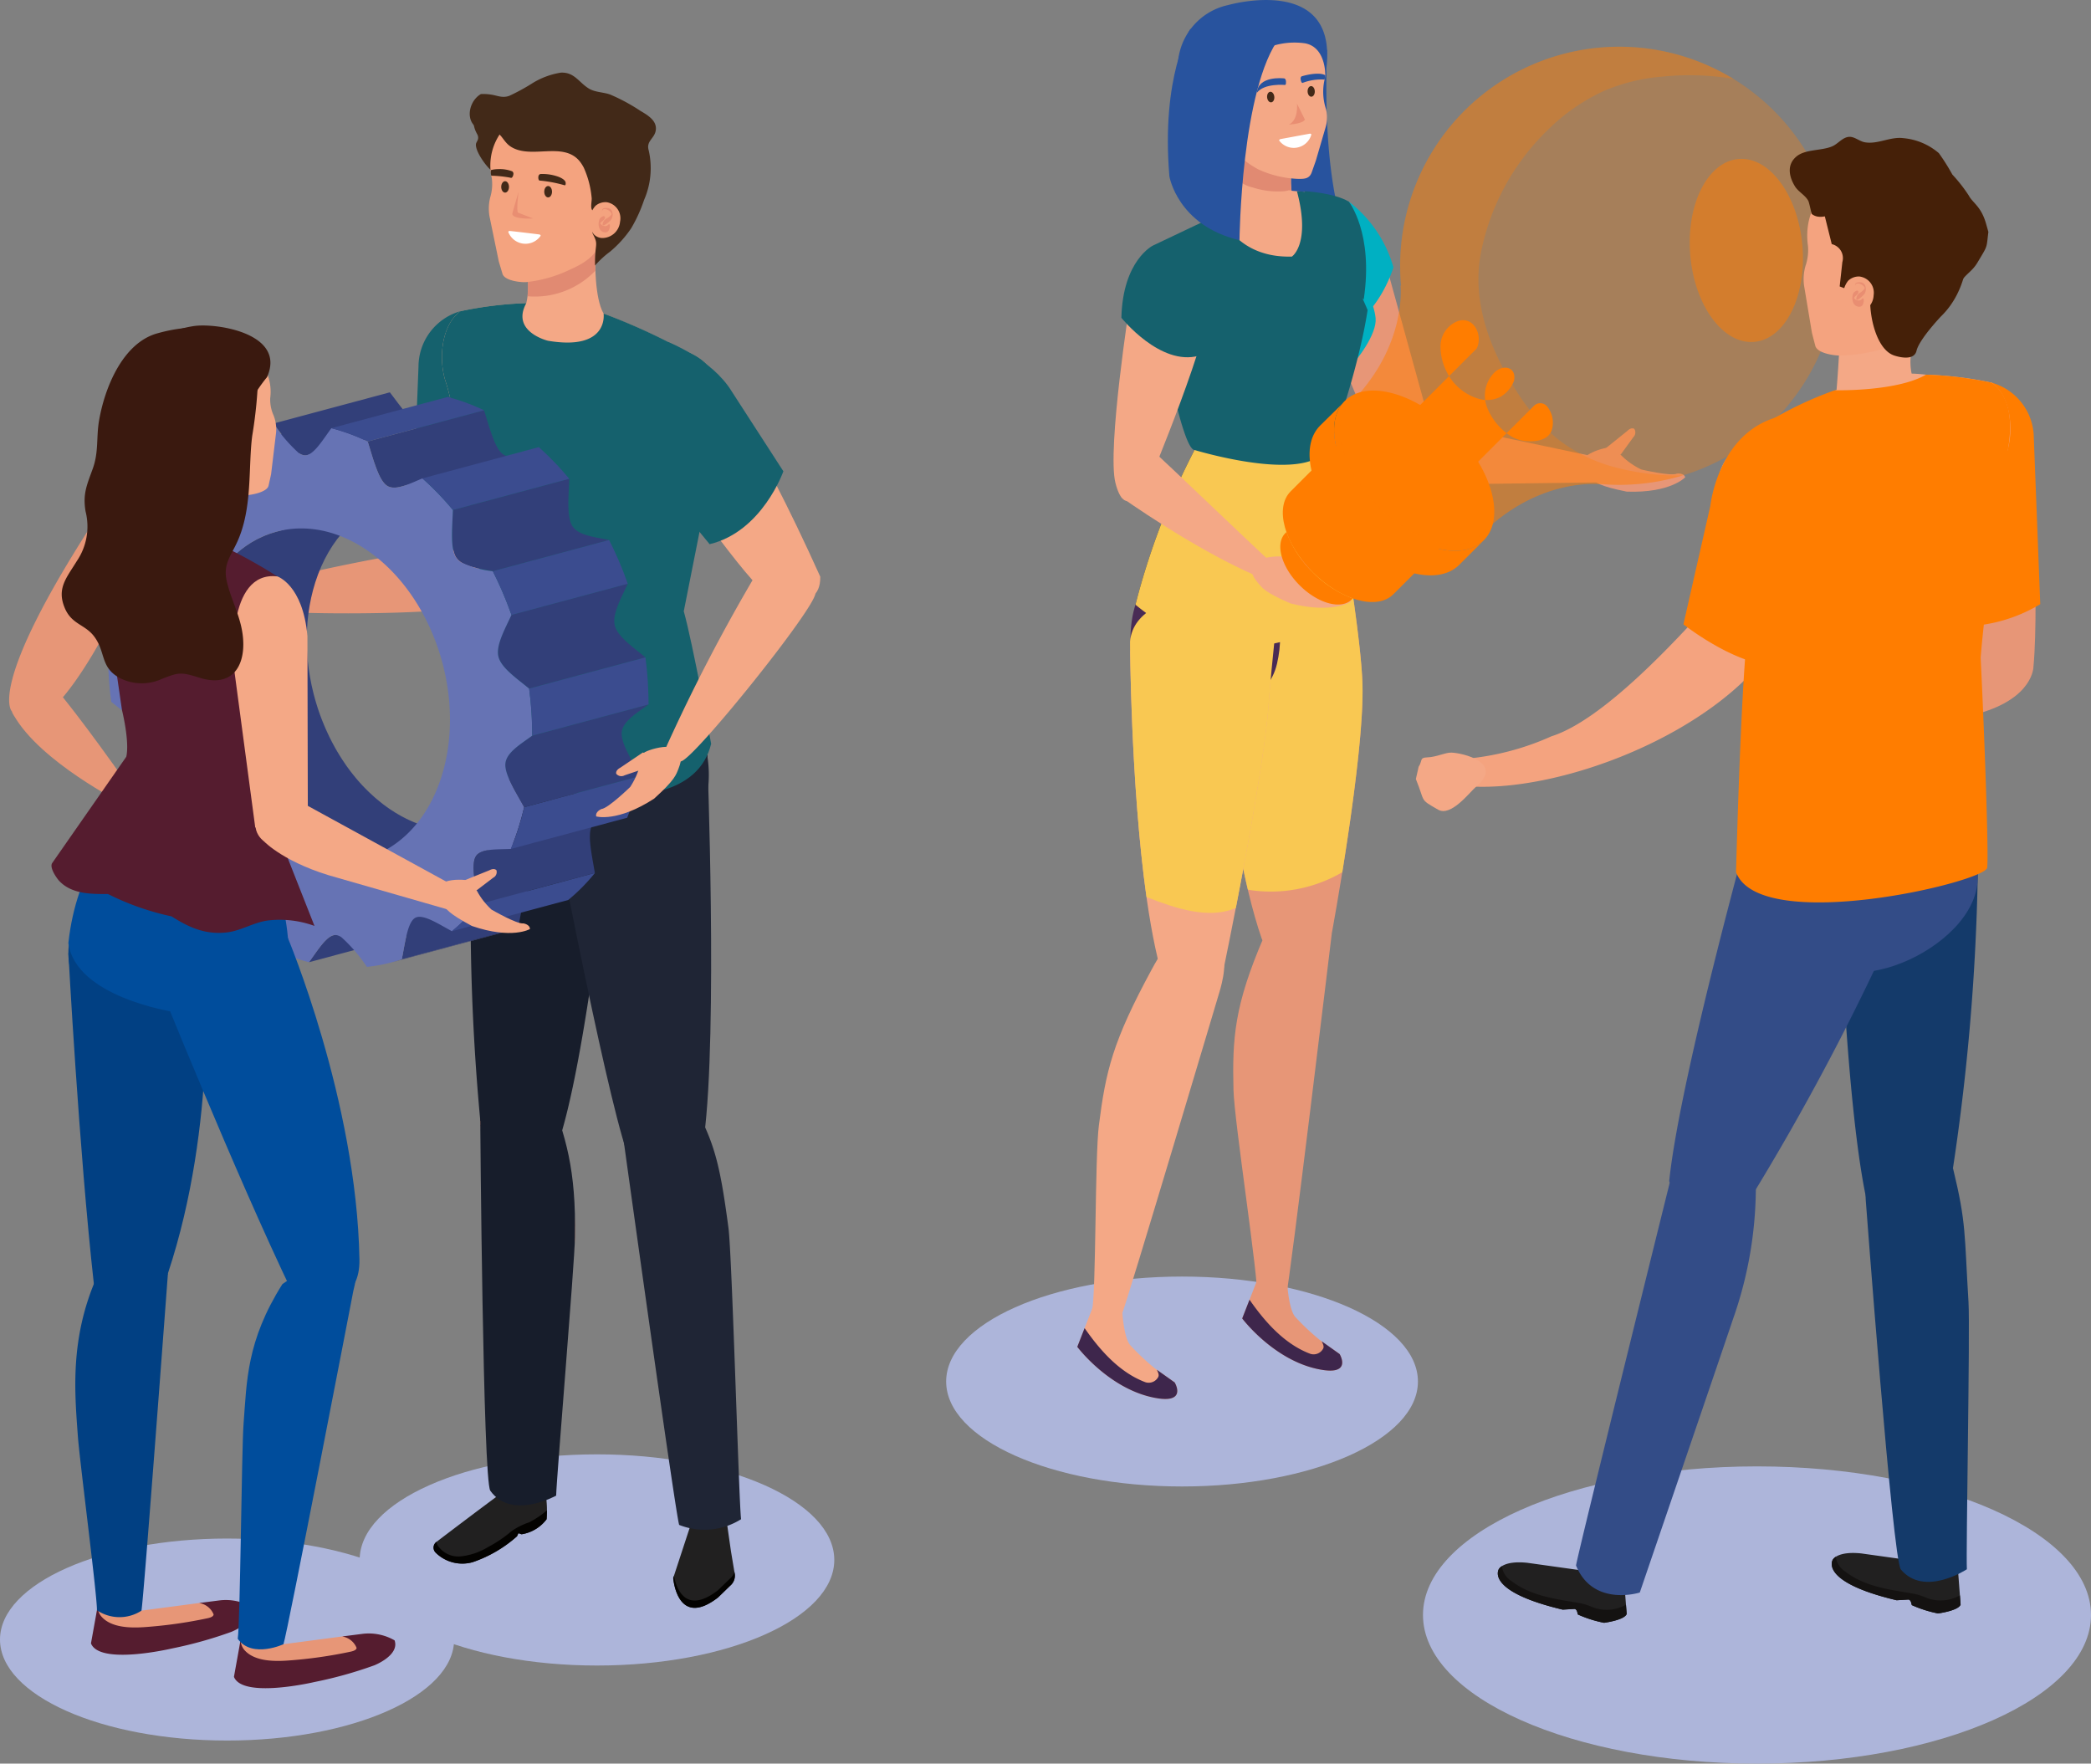 <svg xmlns="http://www.w3.org/2000/svg" xmlns:xlink="http://www.w3.org/1999/xlink" width="269.143" height="227" viewBox="0 0 269.143 227">
  <rect x="0" y="0" width="269.143" height="227" fill="#808080" stroke="none"/>
  <defs>
    <clipPath id="clip-path">
      <path id="Trazado_206374" data-name="Trazado 206374" d="M716.969,878.227l14.972-4.016c.435-.117.867-.249,1.293-.4l-14.972,4.016Q717.622,878.052,716.969,878.227Z" transform="translate(-716.969 -873.815)" fill="none"/>
    </clipPath>
    <clipPath id="clip-path-2">
      <path id="Trazado_206383" data-name="Trazado 206383" d="M567.239,500.295l14.972-4.016c-1.027.275-2.84-.911-4.5-1.806l-14.972,4.016C564.4,499.384,566.212,500.57,567.239,500.295Z" transform="translate(-562.738 -494.473)" fill="#323f79"/>
    </clipPath>
  </defs>
  <g id="Grupo_153384" data-name="Grupo 153384" transform="translate(-419.745 -169.771)">
    <g id="Grupo_153339" data-name="Grupo 153339" transform="translate(419.745 179.117)">
      <g id="Grupo_153293" data-name="Grupo 153293" transform="translate(19.776)">
        <path id="Trazado_206325" data-name="Trazado 206325" d="M692.6,1286.686c0,7.506,13.675,13.591,30.546,13.591s30.545-6.085,30.545-13.591-13.676-13.59-30.545-13.59S692.6,1279.179,692.6,1286.686Z" transform="translate(-666.082 -1095.249)" fill="#adb5da"/>
        <g id="Grupo_153292" data-name="Grupo 153292">
          <g id="Grupo_153269" data-name="Grupo 153269" transform="translate(36.042 182.925)">
            <g id="Grupo_153268" data-name="Grupo 153268" transform="translate(0)">
              <path id="Trazado_206326" data-name="Trazado 206326" d="M759.469,1308.492a16.638,16.638,0,0,1-5.715,3.333,4.879,4.879,0,0,1-4.762-1.233.912.912,0,0,1,.139-1.4c6.323-4.806,8.216-6.169,8.216-6.169h5.8a13.214,13.214,0,0,1,.126,3.275,5.023,5.023,0,0,1-3.184,1.929c-.119.021-.342-.155-.455-.108Z" transform="translate(-748.738 -1303.027)" fill="#212020"/>
            </g>
            <path id="Trazado_206327" data-name="Trazado 206327" d="M749.1,1319.636a1.618,1.618,0,0,0,.122.4,3.179,3.179,0,0,0,2.938,1.471,8.5,8.5,0,0,0,3.614-1.226,16.077,16.077,0,0,0,2.993-2.03,9,9,0,0,1,2.263-1.132,11.487,11.487,0,0,0,2.283-1.538c0,.626-.04,1.146-.04,1.146a5.023,5.023,0,0,1-3.184,1.929c-.119.021-.342-.155-.455-.108l-.168.369a16.638,16.638,0,0,1-5.715,3.333,4.879,4.879,0,0,1-4.762-1.233A.91.91,0,0,1,749.1,1319.636Z" transform="translate(-748.737 -1313.447)" fill="#030200"/>
          </g>
          <g id="Grupo_153270" data-name="Grupo 153270" transform="translate(41.26 88.162)">
            <path id="Trazado_206328" data-name="Trazado 206328" d="M789.33,792.18c-6.455,7.127-9.013-.412-9.013-.412l-.8-43.8c-.083.651-.3-4.418,7.85-3.32,8.126,1.094,10.183,4.262,10.183,4.262s-4.47,30.256-8.22,43.273" transform="translate(-779.495 -744.489)" fill="#e79677"/>
            <path id="Trazado_206329" data-name="Trazado 206329" d="M784.093,1002.485s3.276,46.13,3.542,47.749c0,0,3.981.881,4-.036.045-2.21,4.591-29.2,4.649-32.676.149-8.791-2.118-10.453-4.378-16.375C791.905,1001.146,784.077,995.359,784.093,1002.485Z" transform="translate(-783.313 -955.76)" fill="#e79677"/>
          </g>
          <g id="Grupo_153272" data-name="Grupo 153272" transform="translate(40.793 88.162)">
            <g id="Grupo_153271" data-name="Grupo 153271">
              <path id="Trazado_206330" data-name="Trazado 206330" d="M788.531,792.471c3.75-13.017,6.731-43.564,6.731-43.564s-2.057-3.168-10.183-4.262c-8.148-1.1-7.934,3.971-7.85,3.32a285.349,285.349,0,0,0,.759,43.248S783.527,795.636,788.531,792.471Z" transform="translate(-776.738 -744.489)" fill="#171d2b"/>
              <path id="Trazado_206331" data-name="Trazado 206331" d="M793.35,1023.566c-6.455,7.127-9.013-.412-9.013-.412" transform="translate(-783.048 -975.875)" fill="#171d2b"/>
              <path id="Trazado_206332" data-name="Trazado 206332" d="M785.386,1045.03c-.952-1.337-1.293-47.641-1.293-47.641-.016-7.126,8.758-3.841,8.758-3.841,2.261,5.922,3.582,10.087,3.433,18.878-.058,3.472-2.378,31.029-2.423,33.238C793.86,1045.664,788.11,1048.856,785.386,1045.03Z" transform="translate(-782.845 -950.664)" fill="#171d2b"/>
            </g>
          </g>
          <path id="Trazado_206333" data-name="Trazado 206333" d="M797.224,702.761a15.468,15.468,0,0,1,0,14.937c-4.365,7.9-17.689,5.017-17.728-5.208C779.456,702.387,788.65,698.525,797.224,702.761Z" transform="translate(-738.235 -620.269)" fill="#171d2b"/>
          <path id="Trazado_206334" data-name="Trazado 206334" d="M803.531,612.89c1.152,4.1,5.9,19.74,5.9,19.74-17.011,20.353-29.828,2.544-30,.687-.2-2.222,2.277-10.707,2.728-19.858C782.166,613.46,786.8,606.319,803.531,612.89Z" transform="translate(-738.177 -544.747)" fill="#f4a886"/>
          <path id="Trazado_206335" data-name="Trazado 206335" d="M779.031,695.919c-.807-5.482.865-11.011,1.726-16.551h24.92c1.594,5.313,3.252,10.77,3.252,10.77s1.066,12.565-9.606,14.071C799.323,704.209,780.725,707.432,779.031,695.919Z" transform="translate(-737.671 -602.254)" fill="#171d2b"/>
          <g id="Grupo_153273" data-name="Grupo 153273" transform="translate(52.091 89.384)">
            <path id="Trazado_206336" data-name="Trazado 206336" d="M860.948,799.12c-5.328,8.005-8.974.929-8.974.929l-8.643-42.672c.013.656.259-5.559,8.48-5.68,8.2-.12,10.7,2.707,10.7,2.707s.215,31.288-1.566,44.716" transform="translate(-843.331 -751.693)" fill="#f4a886"/>
            <path id="Trazado_206337" data-name="Trazado 206337" d="M893.092,1014.25s8.558,48.61,9.061,50.171c0,0,4.068.282,3.95-.629-.283-2.191.451-32.845-.006-36.287-1.156-8.716-2.364-10.215-5.477-15.736C900.62,1011.77,892.021,1007.2,893.092,1014.25Z" transform="translate(-884.573 -966.437)" fill="#f4a886"/>
          </g>
          <g id="Grupo_153274" data-name="Grupo 153274" transform="translate(66.876 185.434)">
            <path id="Trazado_206338" data-name="Trazado 206338" d="M932.884,1318.81l-2.407,7.341s.5,6.572,5.768,2.5l1.569-1.521a1.68,1.68,0,0,0,.567-1.613l-.469-2.813-.559-3.893S934.051,1316.569,932.884,1318.81Z" transform="translate(-930.477 -1317.814)" fill="#212020"/>
            <path id="Trazado_206339" data-name="Trazado 206339" d="M936.245,1364.6l1.569-1.52a1.634,1.634,0,0,0,.54-.841l.028.165a1.681,1.681,0,0,1-.567,1.613l-1.569,1.521c-5.271,4.073-5.768-2.5-5.768-2.5l.093-.286C930.866,1364.3,932.028,1367.858,936.245,1364.6Z" transform="translate(-930.477 -1354.701)" fill="#030200"/>
          </g>
          <g id="Grupo_153276" data-name="Grupo 153276" transform="translate(51.01 84.837)">
            <g id="Grupo_153275" data-name="Grupo 153275">
              <path id="Trazado_206340" data-name="Trazado 206340" d="M953.863,1032.213" transform="translate(-934.029 -980.072)" fill="#1f2535"/>
              <path id="Trazado_206341" data-name="Trazado 206341" d="M856.795,777.031c1.781-13.428.413-49.095.413-49.095s-2.13-3.164-10.329-3.043c-8.221.122-9.9,9.481-9.918,8.824,0,0,6.916,36.53,9.918,45.34C846.879,779.058,851.956,783.4,856.795,777.031Z" transform="translate(-836.961 -724.89)" fill="#1f2535"/>
              <path id="Trazado_206342" data-name="Trazado 206342" d="M899.616,1056.486c-.5-1.561-7.227-50.052-7.227-50.052-.083-6.587,8.584-4.971,8.584-4.971,3.113,5.521,3.836,8.1,4.991,16.817.457,3.442,1.339,35.28,1.622,37.472A8.847,8.847,0,0,1,899.616,1056.486Z" transform="translate(-882.984 -954.394)" fill="#1f2535"/>
            </g>
          </g>
          <g id="Grupo_153280" data-name="Grupo 153280" transform="translate(0 30.731)">
            <g id="Grupo_153279" data-name="Grupo 153279" transform="translate(0 30.396)">
              <path id="Trazado_206343" data-name="Trazado 206343" d="M630.934,585.14a229.084,229.084,0,0,0-24.608,5.021s-2.054,1.632-.261,2.71,25.982.96,27.612-.215C637.868,589.636,630.934,585.14,630.934,585.14Z" transform="translate(-593.62 -585.14)" fill="#e79677"/>
              <g id="Grupo_153278" data-name="Grupo 153278" transform="translate(0 2.017)">
                <g id="Grupo_153277" data-name="Grupo 153277" transform="translate(0 1.277)">
                  <path id="Trazado_206344" data-name="Trazado 206344" d="M542.783,609.287c3.568.548,4.125.28,5.055-.024,4-1.3.021-4.146-1.132-4.661-.662-.3-1.7,1.022-4.689,1.346,0,0-3.954-.468-4.549-1.091,0,0-.781-.43-1.165.079C536.3,604.936,537.381,607.532,542.783,609.287Z" transform="translate(-536.304 -604.558)" fill="#e79677"/>
                </g>
                <path id="Trazado_206345" data-name="Trazado 206345" d="M575.157,598.167s.758,1.711-1.476,1.471l-2.293-1.45a.849.849,0,0,1-.518-.958s.225-.387.944-.084Z" transform="translate(-564.981 -597.03)" fill="#e79677"/>
              </g>
            </g>
            <path id="Trazado_206346" data-name="Trazado 206346" d="M750.574,425.375s-3,21.28-5.94,29.567c0,0-4.849,1.037-6.421-1.709,0,0,.54-18.19,1.17-29.149C739.383,424.084,745.356,417.348,750.574,425.375Z" transform="translate(-703.957 -418.817)" fill="#e79677"/>
            <path id="Trazado_206347" data-name="Trazado 206347" d="M747.3,416.056a5.672,5.672,0,0,0,7.922-1.045,5.594,5.594,0,0,0-1.092-7.869,5.672,5.672,0,0,0-7.922,1.046A5.594,5.594,0,0,0,747.3,416.056Z" transform="translate(-709.639 -405.985)" fill="#e79677"/>
          </g>
          <path id="Trazado_206348" data-name="Trazado 206348" d="M738.594,405.865a7.433,7.433,0,0,0-5.4,7.126l-.829,21.377a20.059,20.059,0,0,0,11.745,2.82S751.76,408.639,738.594,405.865Z" transform="translate(-699.103 -375.155)" fill="#15616d"/>
          <path id="Trazado_206349" data-name="Trazado 206349" d="M781.072,256.094c-.657-.582-1.937-2.36-1.873-3.273.019-.273.289-.488.289-.831s-.155-.491-.282-.777a3.364,3.364,0,0,1-.323-1.644c0-.5-.094-1.477.246-1.873.506-.59,1.512-.106,2.043.21,1.1.656,1.723,1.723,2.863,2.352a4.581,4.581,0,0,1,1.826,2.115c.686,1.176,1.258,3.357-.207,4.244A4.23,4.23,0,0,1,781.072,256.094Z" transform="translate(-737.716 -243.591)" fill="#422918"/>
          <path id="Trazado_206350" data-name="Trazado 206350" d="M948.484,1055.2" transform="translate(-878.552 -914.318)" fill="#f4a886"/>
          <path id="Trazado_206351" data-name="Trazado 206351" d="M846.3,268.677s1-1.927,3.213-5.626c0,0,4.7-4.832,2.068-10.9,0,0-1.447-5.078-10.326-4.34C841.256,247.807,840.406,261.783,846.3,268.677Z" transform="translate(-789.482 -243.852)" fill="#f4a37f"/>
          <path id="Trazado_206352" data-name="Trazado 206352" d="M824.531,324.531s-1.494,13.93,1.692,14.984l-11.36-.676s1.785-4.21-.291-7.313Z" transform="translate(-767.36 -307.62)" fill="#f4a886"/>
          <path id="Trazado_206353" data-name="Trazado 206353" d="M815.487,336.406c.189-3.183-.212-3.829-.915-4.88l9.959-6.994a67.8,67.8,0,0,0-.314,8.58A10.782,10.782,0,0,1,815.487,336.406Z" transform="translate(-767.36 -307.62)" fill="#e18a72"/>
          <path id="Trazado_206354" data-name="Trazado 206354" d="M757.4,400.273c-2.53,1.849-2.82,6.268-1.917,9.029,1.037,3.17,1.448,7.216,2.486,11.8,1.407,6.214,2.361,11,3.929,17.171,1.3,5.1,21.806.991,21.806.991l7.35-25.118s1.265-6.557-4.675-8.739a88.677,88.677,0,0,0-10.839-4.929,19.754,19.754,0,0,0-9.663-1.244A48.011,48.011,0,0,0,757.4,400.273Z" transform="translate(-717.906 -369.562)" fill="#f4a886"/>
          <path id="Trazado_206355" data-name="Trazado 206355" d="M792.358,269.453l-.472-1.576s-1.2-5.823-1.2-5.824a5.91,5.91,0,0,1,.093-2.42,5.934,5.934,0,0,0,.207-2.485,7.222,7.222,0,0,1,1.556-6.35c2.6-3.7,8.314-3.408,8.314-3.408,7.046.7,7.3,7.569,7.3,7.569.918,4.6-2.889,8.208-2.9,8.215-.3.287-.231,1.792-.34,2.213-.464,1.8-2.256,2.824-3.833,3.515a17.013,17.013,0,0,1-5.721,1.632C794.645,270.564,792.63,270.356,792.358,269.453Z" transform="translate(-747.459 -243.563)" fill="#f4a37f"/>
          <path id="Trazado_206356" data-name="Trazado 206356" d="M790.3,236.271c-2.111-2.584-6.176-.249-8.8-1.842-1.222-.742-1.2-2.076-2.8-2.078-3.407-.007-3.005-3.667-1.113-4.735a6.321,6.321,0,0,1,1.149.049c.944.109,1.556.519,2.507.178a26.4,26.4,0,0,0,2.788-1.506,9.915,9.915,0,0,1,3.841-1.477c1.716-.078,2.262,1.175,3.532,2,.854.552,1.9.485,2.826.821a24.008,24.008,0,0,1,3.9,2.108c.887.522,2.1,1.22,1.972,2.422-.118,1.14-1.277,1.4-.924,2.637a10.228,10.228,0,0,1-.591,6.4,19.062,19.062,0,0,1-1.656,3.64,14.343,14.343,0,0,1-2.726,3.018,11.842,11.842,0,0,0-1.93,1.782c-.066-2.808.5-2.577-.238-3.974-.286-.544.03-1,.231-1.538s.671-.985.6-1.569a1,1,0,0,1-.907,0c-.347-.292-.063-1.265-.122-1.646a12.092,12.092,0,0,0-1.008-3.861A5.036,5.036,0,0,0,790.3,236.271Z" transform="translate(-735.461 -224.856)" fill="#422918"/>
          <g id="Grupo_153289" data-name="Grupo 153289" transform="translate(56.15 16.672)">
            <g id="Grupo_153285" data-name="Grupo 153285">
              <g id="Grupo_153284" data-name="Grupo 153284">
                <g id="Grupo_153283" data-name="Grupo 153283">
                  <g id="Grupo_153282" data-name="Grupo 153282">
                    <g id="Grupo_153281" data-name="Grupo 153281">
                      <path id="Trazado_206357" data-name="Trazado 206357" d="M867.81,327.312a1.568,1.568,0,0,0,.968.428,2.3,2.3,0,0,0,2.359-2.09,2.1,2.1,0,0,0-1.7-2.516,1.979,1.979,0,0,0-1.465.466,2.858,2.858,0,0,0-.707,2.265A2.152,2.152,0,0,0,867.81,327.312Z" transform="translate(-867.254 -323.123)" fill="#f4a37f"/>
                    </g>
                  </g>
                </g>
              </g>
            </g>
            <g id="Grupo_153288" data-name="Grupo 153288" transform="translate(1.124 0.75)">
              <g id="Grupo_153286" data-name="Grupo 153286" transform="translate(0.446)">
                <path id="Trazado_206358" data-name="Trazado 206358" d="M876.521,327.937c.147-.661,1.424.141,1.173.494a2.069,2.069,0,0,1-.606.463.994.994,0,0,0-.5.681c-.009.039-.03.155.005.187.161.143.813-.443.956-.565a1.13,1.13,0,0,0,.292-1.051.678.678,0,0,0-.684-.592c-.305-.019-.618-.035-.645.345,0,.009.006.073.013.039Z" transform="translate(-876.508 -327.545)" fill="#e98e72"/>
              </g>
              <g id="Grupo_153287" data-name="Grupo 153287" transform="translate(0 1.055)">
                <path id="Trazado_206359" data-name="Trazado 206359" d="M874.688,333.85c-.124-.159-.272-.059-.429.029a.643.643,0,0,0-.29.366,1.585,1.585,0,0,0,.034,1.138.851.851,0,0,0,.681.474c.408.036.573-.308.63-.652.015-.092.05-.31-.034-.378s-.178.071-.251.128a.584.584,0,0,1-.361.088.744.744,0,0,1-.574-.344.39.39,0,0,1-.049-.113c-.026.225-.02.277.018.156a.592.592,0,0,1,.1-.149c.113-.146.286-.233.409-.369.059-.063.182-.294.12-.374Z" transform="translate(-873.88 -333.767)" fill="#e98e72"/>
              </g>
            </g>
          </g>
          <path id="Trazado_206360" data-name="Trazado 206360" d="M809.116,317.9l1.92.742s-2.591.16-2.691-.592c0,0,.393-1.469.817-2.859C809.163,315.193,808.832,317.793,809.116,317.9Z" transform="translate(-762.191 -299.866)" fill="#e98e72"/>
          <g id="Grupo_153290" data-name="Grupo 153290" transform="translate(43.394 12.422)">
            <path id="Trazado_206361" data-name="Trazado 206361" d="M832.64,311.6c0,.405.224.733.5.733s.5-.328.5-.733-.223-.735-.5-.735S832.64,311.19,832.64,311.6Z" transform="translate(-825.757 -308.691)" fill="#422918"/>
            <path id="Trazado_206362" data-name="Trazado 206362" d="M799.993,307.969c0,.405.224.734.5.734s.5-.328.5-.734-.223-.735-.5-.735S799.993,307.563,799.993,307.969Z" transform="translate(-798.649 -305.68)" fill="#422918"/>
            <path id="Trazado_206363" data-name="Trazado 206363" d="M828.378,302.539c-.18.038-.223-.2-.223-.2a.845.845,0,0,1,.012-.431.416.416,0,0,1,.214-.216,6.023,6.023,0,0,1,2.121.277c.421.125,1.1.439,1.149.827.013.116.024.316-.108.351A17.3,17.3,0,0,0,828.378,302.539Z" transform="translate(-822.014 -301.06)" fill="#422918"/>
            <path id="Trazado_206364" data-name="Trazado 206364" d="M792.138,298.921a15.083,15.083,0,0,1,2.476.26c.163.084.27-.135.271-.135a.849.849,0,0,0,.106-.419.414.414,0,0,0-.146-.266,4.516,4.516,0,0,0-1.836-.287,3.6,3.6,0,0,0-.922.125A1.769,1.769,0,0,0,792.138,298.921Z" transform="translate(-792.073 -298.073)" fill="#422918"/>
          </g>
          <g id="Grupo_153291" data-name="Grupo 153291" transform="translate(45.652 20.382)">
            <path id="Trazado_206365" data-name="Trazado 206365" d="M805.582,344.987c-.157,0-.242.072-.183.185a2.369,2.369,0,0,0,4.1.495c.1-.106.013-.212-.183-.238C809.314,345.429,807.226,345.163,805.582,344.987Z" transform="translate(-805.381 -344.987)" fill="#fff"/>
          </g>
          <path id="Trazado_206366" data-name="Trazado 206366" d="M859.391,705.223a15.469,15.469,0,0,1,0,14.937c-4.365,7.9-17.689,5.017-17.729-5.209C841.623,704.849,850.817,700.986,859.391,705.223Z" transform="translate(-789.854 -622.314)" fill="#1f2535"/>
          <path id="Trazado_206367" data-name="Trazado 206367" d="M765.874,399.756a48.011,48.011,0,0,0-8.477,1.036c-2.53,1.849-2.82,6.268-1.917,9.029,1.037,3.17,1.448,7.216,2.486,11.8,1.407,6.214,1.283,11.05,2.851,17.221,1.3,5.1,25.325.566,25.325.566l4.91-24.743s1.265-6.557-4.675-8.739a81.941,81.941,0,0,0-10.555-4.831s.715,4.831-7.161,3.5C768.66,404.6,763.849,403.434,765.874,399.756Z" transform="translate(-717.906 -370.082)" fill="#15616d"/>
          <path id="Trazado_206368" data-name="Trazado 206368" d="M799.11,615.586c1.152,4.1,3.524,17.061,3.524,17.061-3.119,12.937-31.821,3.629-31.991,1.772-.2-2.222,2.293-11.963,2.743-21.114C773.387,613.306,782.382,609.015,799.11,615.586Z" transform="translate(-730.875 -546.258)" fill="#15616d"/>
          <path id="Trazado_206369" data-name="Trazado 206369" d="M899.45,453.453c2.807,3.182,12.813,17.788,15.766,20.134.785.624,7.5,3.462,7.424-1.733-8.285-18.427-14.353-26.815-14.353-26.815s-6.6-3.025-9.775,2.294C898.513,447.333,897.483,451.252,899.45,453.453Z" transform="translate(-836.836 -406.971)" fill="#f4a886"/>
          <path id="Trazado_206370" data-name="Trazado 206370" d="M892.118,443.794a6.713,6.713,0,1,0,7.737-5.5A6.713,6.713,0,0,0,892.118,443.794Z" transform="translate(-831.671 -402)" fill="#f4a886"/>
          <path id="Trazado_206371" data-name="Trazado 206371" d="M893,429.395s5.576,2.169,8.122,6.329l6.647,10.282s-2.722,7.772-9.493,9.381l-10.635-12.924S881.625,434.889,893,429.395Z" transform="translate(-826.713 -394.692)" fill="#15616d"/>
        </g>
      </g>
      <g id="Grupo_153335" data-name="Grupo 153335" transform="translate(0 32.551)">
        <g id="Grupo_153302" data-name="Grupo 153302" transform="translate(13.918 8.6)">
          <g id="Grupo_153301" data-name="Grupo 153301" style="isolation: isolate">
            <path id="Trazado_206372" data-name="Trazado 206372" d="M564.226,570.322q.02-.506.059-1.009c0-.064.007-.129.012-.193,0-.024.006-.048.007-.073,0-.04.009-.081.013-.123q.038-.41.091-.819c.007-.059.014-.119.022-.178q.06-.441.136-.879c.01-.064.022-.128.035-.192.047-.262.1-.523.155-.784.009-.045.018-.09.028-.135q.1-.432.211-.86c.018-.068.036-.136.055-.2.08-.291.163-.58.254-.868,1.809-5.681,5.541-9.35,9.968-10.537l14.973-4.016c-4.428,1.187-8.159,4.856-9.969,10.537-.091.289-.176.58-.255.872-.018.065-.036.13-.053.2-.076.288-.147.578-.213.871-.008.038-.015.076-.023.114-.059.268-.111.538-.16.808-.01.059-.022.118-.033.177q-.075.442-.136.887c-.009.058-.015.115-.022.174-.034.27-.066.542-.09.814,0,.044-.01.089-.014.134-.009.084-.011.168-.018.252q-.04.506-.06,1.015c-.005.131-.009.262-.012.393q-.011.462-.006.926c0,.119,0,.238,0,.357.006.224.016.447.026.671.008.138.011.276.021.414.016.273.041.544.065.817.009.091.014.181.023.271.014.142.034.283.051.425.023.2.046.406.075.608.018.135.041.269.062.4.032.208.063.416.1.624.019.1.04.209.06.313.043.227.086.455.134.682.029.128.059.256.088.384.046.2.091.4.141.606.033.129.068.258.1.387.052.2.1.391.16.585.039.136.08.272.121.408.056.184.112.368.172.552.045.142.093.283.141.425.06.176.121.352.185.526.052.143.105.286.159.428.065.168.129.335.2.5s.124.3.187.456.14.329.213.492q.1.219.2.437c.071.155.146.31.22.463.083.169.166.338.251.505.076.147.151.292.229.436.089.167.18.332.272.5q.113.2.229.4.191.325.39.644c.07.111.136.223.208.332.162.252.329.5.5.744.047.067.091.136.137.2s.095.129.141.194c.137.189.275.377.416.562.07.09.14.178.211.267.123.157.249.313.376.467.077.092.155.185.234.277q.191.223.388.442c.077.086.154.172.233.257.093.1.188.2.282.294.168.173.337.346.51.514.1.1.2.19.3.283q.255.239.516.469c.1.088.2.177.305.263.189.16.381.314.575.466.09.071.18.144.271.214.287.217.577.427.875.627.225.152.453.3.68.436.072.044.145.086.219.129.155.092.31.183.467.27l.256.137c.146.077.293.153.438.226l.262.127c.139.065.278.127.417.188.1.045.207.092.311.134.136.056.272.108.408.161.1.039.2.079.307.116.14.05.281.1.421.141.1.032.195.065.293.094.151.046.3.086.453.127.086.022.172.048.259.07.054.013.108.023.162.036.241.057.483.107.723.15l.275.045c.214.034.428.062.641.085.085.009.17.02.255.027.187.017.372.027.558.035.076,0,.153.01.229.012.261.007.521.007.78,0,.066,0,.133-.009.2-.012.18-.009.359-.018.536-.035.091-.008.182-.022.273-.033.152-.018.3-.035.455-.058s.295-.05.442-.079c.073-.014.146-.025.219-.041.221-.046.44-.1.657-.155l-14.972,4.016c-.216.058-.435.11-.656.156-.075.016-.149.027-.224.041-.126.024-.251.051-.378.071-.019,0-.039,0-.059.007-.152.023-.305.04-.46.058-.088.01-.177.023-.267.031-.183.017-.367.027-.553.036-.057,0-.114.01-.172.011h-.012c-.258.009-.518.009-.777,0-.078,0-.156-.009-.234-.012-.184-.008-.368-.019-.554-.035-.029,0-.059,0-.089-.006-.055-.005-.113-.016-.169-.022-.212-.023-.424-.051-.637-.085-.092-.015-.184-.028-.275-.045q-.361-.064-.719-.148c-.043-.01-.088-.016-.13-.027l-.038-.01c-.084-.021-.168-.045-.252-.068-.154-.041-.306-.081-.46-.128-.1-.03-.193-.063-.289-.094-.141-.046-.283-.091-.424-.142-.1-.037-.2-.077-.305-.115-.136-.052-.273-.1-.41-.161-.1-.043-.206-.088-.309-.133-.083-.037-.166-.07-.251-.109-.056-.025-.111-.055-.166-.081-.088-.041-.174-.083-.262-.127-.146-.072-.292-.148-.437-.225-.086-.045-.172-.091-.256-.138-.156-.086-.312-.177-.468-.269-.074-.044-.146-.084-.219-.129-.227-.14-.454-.284-.681-.436-.3-.2-.587-.41-.874-.628-.092-.069-.181-.142-.271-.213q-.292-.227-.575-.466c-.1-.087-.2-.175-.305-.264-.173-.153-.346-.309-.516-.469-.1-.093-.2-.187-.3-.283q-.258-.252-.509-.514c-.061-.063-.125-.122-.184-.186-.033-.035-.065-.073-.1-.108-.08-.085-.156-.171-.232-.257-.131-.145-.261-.293-.39-.442q-.117-.137-.232-.276-.192-.233-.379-.47c-.069-.087-.139-.174-.206-.262-.146-.192-.291-.387-.432-.583-.04-.057-.083-.113-.124-.17l-.029-.039c-.043-.061-.083-.126-.126-.187-.165-.238-.326-.477-.483-.721-.072-.112-.141-.225-.212-.339-.131-.212-.261-.424-.387-.64-.034-.059-.072-.116-.106-.175-.043-.074-.082-.151-.124-.224q-.138-.247-.271-.5c-.077-.145-.154-.29-.228-.437-.086-.167-.17-.336-.253-.506-.04-.085-.084-.169-.125-.254-.033-.068-.062-.139-.094-.208-.067-.145-.133-.292-.2-.439-.072-.163-.143-.326-.213-.49s-.126-.3-.188-.457c-.032-.083-.069-.164-.1-.247s-.061-.169-.094-.254q-.081-.212-.158-.426c-.064-.176-.126-.354-.186-.531-.048-.141-.1-.282-.141-.424-.021-.063-.043-.125-.062-.188-.038-.119-.071-.238-.107-.358-.043-.138-.083-.276-.123-.414-.055-.192-.106-.384-.157-.577-.034-.132-.072-.263-.1-.395l-.029-.108c-.039-.162-.073-.325-.11-.487-.03-.132-.062-.263-.09-.4-.046-.22-.088-.441-.13-.662-.021-.111-.045-.221-.065-.332,0-.014,0-.028-.007-.042-.032-.184-.058-.37-.087-.554-.022-.144-.047-.287-.067-.43-.03-.216-.053-.433-.079-.649-.014-.125-.032-.251-.045-.377,0-.01,0-.019,0-.029-.009-.1-.014-.194-.024-.292-.023-.257-.046-.514-.062-.771-.009-.138-.012-.276-.019-.414-.011-.225-.022-.451-.028-.676,0-.038,0-.075,0-.113,0-.077,0-.154,0-.231q-.006-.47.006-.94C564.217,570.579,564.221,570.45,564.226,570.322Z" transform="translate(-553.614 -535.531)" fill="#323f79"/>
            <g id="Grupo_153296" data-name="Grupo 153296" transform="translate(36.51 68.953)" style="isolation: isolate">
              <g id="Grupo_153295" data-name="Grupo 153295" clip-path="url(#clip-path)">
                <g id="Grupo_153294" data-name="Grupo 153294" style="isolation: isolate">
                  <path id="Trazado_206373" data-name="Trazado 206373" d="M716.969,878.227l14.972-4.016c.435-.117.867-.249,1.293-.4l-14.972,4.016q-.641.22-1.294.4" transform="translate(-716.969 -873.815)" fill="#444c77"/>
                </g>
              </g>
            </g>
            <g id="Grupo_153299" data-name="Grupo 153299" transform="translate(10.343)">
              <path id="Trazado_206375" data-name="Trazado 206375" d="M657.267,859.7l14.972-4.016c-1.014.272-2.071,2.019-3.127,3.461l-14.971,4.017C655.195,861.722,656.251,859.975,657.267,859.7Z" transform="translate(-638.633 -789.809)" fill="#323f79"/>
              <g id="Grupo_153298" data-name="Grupo 153298" transform="translate(0 4.593)">
                <path id="Trazado_206376" data-name="Trazado 206376" d="M567.239,500.295l14.972-4.016c-1.027.275-2.84-.911-4.5-1.806l-14.972,4.016C564.4,499.384,566.212,500.57,567.239,500.295Z" transform="translate(-562.738 -494.473)" fill="#323f79"/>
                <g id="Grupo_153297" data-name="Grupo 153297" clip-path="url(#clip-path-2)">
                  <path id="Trazado_206377" data-name="Trazado 206377" d="M588.691,509.132l14.972-4.016a1.178,1.178,0,0,1-.117.025l-14.973,4.016c.041-.006.08-.015.118-.025" transform="translate(-584.19 -503.31)" fill="#323f79"/>
                  <path id="Trazado_206378" data-name="Trazado 206378" d="M587.789,509.277l14.973-4.016a1.468,1.468,0,0,1-.162.015l-14.972,4.016a1.308,1.308,0,0,0,.16-.015" transform="translate(-583.406 -503.431)" fill="#323f79"/>
                  <path id="Trazado_206379" data-name="Trazado 206379" d="M586.518,509.328l14.972-4.016a1.7,1.7,0,0,1-.227-.007l-14.972,4.016a1.717,1.717,0,0,0,.227.008" transform="translate(-582.295 -503.466)" fill="#323f79"/>
                  <path id="Trazado_206380" data-name="Trazado 206380" d="M584.488,509l14.971-4.016a2.547,2.547,0,0,1-.367-.065l-14.973,4.016a2.59,2.59,0,0,0,.369.065" transform="translate(-580.491 -503.15)" fill="#323f79"/>
                  <path id="Trazado_206381" data-name="Trazado 206381" d="M579.154,507.113l14.973-4.016a5.805,5.805,0,0,1-1.015-.373L578.14,506.74a5.841,5.841,0,0,0,1.014.373" transform="translate(-575.527 -501.324)" fill="#323f79"/>
                  <path id="Trazado_206382" data-name="Trazado 206382" d="M565.351,499.889l14.972-4.016c-.821-.377-1.739-.929-2.613-1.4l-14.972,4.016c.875.471,1.792,1.023,2.613,1.4" transform="translate(-562.738 -494.473)" fill="#323f79"/>
                </g>
              </g>
              <path id="Trazado_206384" data-name="Trazado 206384" d="M726.318,845.984a.951.951,0,0,1,.22-.088l14.972-4.016a.975.975,0,0,0-.22.088c-.976.547-1.291,3.121-1.723,5.33l-14.972,4.016C725.028,849.105,725.341,846.532,726.318,845.984Z" transform="translate(-697.134 -778.345)" fill="#323f79"/>
              <path id="Trazado_206385" data-name="Trazado 206385" d="M630.094,474.892c-.027-.023-.053-.048-.078-.073l-.13-.121-.085-.086c-.041-.042-.084-.085-.125-.129l-.038-.039c-.012-.013-.025-.029-.038-.042-.076-.082-.151-.166-.228-.253l-.034-.038c-.088-.1-.175-.205-.263-.313-.023-.026-.043-.052-.065-.078l-.226-.281c-.015-.021-.032-.04-.049-.06l-.274-.353-.04-.052c-.085-.112-.171-.225-.257-.34-.01-.012-.021-.026-.031-.04l-.364-.483-.156-.206-.1-.136c-.09-.118-.179-.237-.269-.353l14.972-4.015.273.358.087.114c.069.091.136.182.205.273l.313.415.054.071c.082.108.162.215.244.321l.046.06c.091.119.183.237.274.353.014.019.03.038.044.057.077.1.156.193.231.287l.059.072c.09.109.178.215.267.317l.029.033c.079.089.157.175.234.259l.072.078c.044.045.086.09.13.133l.082.083c.044.043.086.082.129.122l.078.073c.047.041.092.078.137.115l.068.056c.068.053.134.1.2.146a2.342,2.342,0,0,0,.281.16l.055.027a1.4,1.4,0,0,0,.225.08,1.1,1.1,0,0,0,.169.028.888.888,0,0,0,.147,0l.044,0a.94.94,0,0,0,.147-.027l-14.971,4.016a1,1,0,0,1-.111.023l-.037,0-.044,0c-.013,0-.027,0-.041,0a1,1,0,0,1-.106,0h-.015a1.023,1.023,0,0,1-.15-.026h0a1.446,1.446,0,0,1-.225-.079.2.2,0,0,0-.023-.008c-.01-.005-.02-.014-.032-.018a2.369,2.369,0,0,1-.281-.16c-.067-.045-.133-.094-.2-.147-.022-.016-.043-.036-.064-.053C630.188,474.972,630.142,474.934,630.094,474.892Z" transform="translate(-616.297 -467.4)" fill="#323f79"/>
              <path id="Trazado_206386" data-name="Trazado 206386" d="M699.587,487.835c-.074-.218-.148-.44-.219-.666,0-.015-.01-.029-.014-.045-.011-.034-.022-.071-.033-.106-.093-.3-.185-.6-.276-.9-.109-.361-.218-.722-.329-1.074l14.972-4.016c.108.346.216.7.324,1.055.1.325.2.649.3.969.009.025.017.052.025.078q.114.359.231.7c.011.035.023.07.035.106q.115.333.235.645c.021.056.043.112.065.166s.044.11.067.164.055.132.083.2.047.105.07.157l.069.144c.06.122.119.239.182.349.01.019.022.041.033.06q.1.17.2.316c.051.072.1.14.154.2l.037.042c.044.05.088.1.133.142.017.017.034.033.052.049a1.727,1.727,0,0,0,.177.143,1.462,1.462,0,0,0,.194.109,1.576,1.576,0,0,0,.248.086c.03.008.061.014.092.02.048.01.1.018.148.024l.1.009c.061,0,.123.006.186,0,.029,0,.057,0,.086,0a3.039,3.039,0,0,0,.33-.033l.056-.011c.144-.024.291-.055.442-.1l-14.973,4.016a4.468,4.468,0,0,1-.44.1c-.013,0-.026.007-.039.009h-.019a2.889,2.889,0,0,1-.329.033l-.03,0h-.059c-.062,0-.125,0-.185-.005-.018,0-.037,0-.055,0s-.029-.006-.044-.007c-.051-.006-.1-.015-.15-.025-.021,0-.043,0-.063-.011a.217.217,0,0,1-.026-.008,1.423,1.423,0,0,1-.442-.2,1.491,1.491,0,0,1-.178-.143c-.018-.015-.035-.033-.051-.049s-.042-.038-.062-.06-.047-.054-.071-.082-.025-.027-.036-.041c-.049-.059-.1-.12-.143-.186,0-.005-.007-.012-.012-.017-.067-.1-.133-.2-.2-.313l-.009-.015c-.01-.018-.02-.039-.03-.058-.061-.107-.118-.219-.175-.337-.01-.021-.021-.04-.031-.061s-.026-.058-.039-.086c-.023-.051-.046-.1-.069-.155s-.057-.129-.084-.2-.045-.108-.067-.164c-.014-.035-.029-.07-.043-.106-.008-.021-.015-.043-.023-.064q-.119-.306-.232-.635Z" transform="translate(-675.645 -478.717)" fill="#323f79"/>
              <path id="Trazado_206387" data-name="Trazado 206387" d="M762.692,539.7c.013-.588.045-1.2.073-1.81.014-.293.027-.585.036-.874L777.774,533c-.01.292-.023.588-.037.884-.028.608-.059,1.218-.073,1.8,0,.009,0,.019,0,.029-.006.279-.008.551,0,.814,0,.037,0,.073,0,.109,0,.109.007.216.012.321,0,.049.006.1.009.147.006.091.013.181.02.269l.015.146c.013.122.029.24.048.355.005.028.008.057.013.085.009.048.019.093.029.139.013.063.025.125.039.185.007.023.014.044.019.067.018.072.04.142.062.209.008.023.016.045.025.067a2.389,2.389,0,0,0,.1.234l0,.009a1.817,1.817,0,0,0,.129.23c.022.035.048.066.071.1s.073.093.113.138l.059.063c.038.04.081.079.123.116.02.017.039.035.06.052.064.052.13.1.2.151a3.3,3.3,0,0,0,.362.207c.025.013.05.026.075.038.126.061.259.117.4.168l.075.026q.187.067.385.126l.084.025c.146.041.3.08.449.117.1.024.21.047.317.07.081.018.161.037.243.053.113.023.226.044.34.066l.248.048.207.039c.307.057.615.114.917.175l-14.972,4.016c-.452-.092-.919-.174-1.378-.262l-.334-.065-.233-.051c-.11-.024-.221-.048-.329-.074l-.056-.012c-.132-.032-.261-.066-.388-.1l-.085-.025c-.133-.04-.26-.081-.385-.126l-.075-.027c-.116-.043-.227-.088-.334-.136l-.063-.032c-.026-.012-.051-.025-.076-.038a3.27,3.27,0,0,1-.362-.207c-.071-.047-.138-.1-.2-.152l-.056-.05c-.044-.038-.085-.077-.125-.118l-.029-.027c-.01-.012-.02-.025-.03-.037-.039-.042-.075-.087-.109-.133-.011-.015-.025-.028-.036-.043s-.027-.039-.04-.059-.038-.06-.055-.09-.05-.092-.073-.14l0-.008s0,0,0-.005c-.025-.053-.049-.108-.071-.165-.008-.021-.015-.044-.023-.066s-.016-.042-.023-.064l-.021-.062c-.016-.049-.029-.1-.043-.152-.006-.021-.012-.042-.018-.064l-.007-.023c-.013-.052-.021-.108-.034-.161s-.02-.093-.029-.141c0-.007,0-.013,0-.019s-.006-.044-.01-.065q-.026-.173-.047-.356c0-.021-.007-.04-.008-.06s0-.058-.007-.086c-.008-.087-.015-.175-.021-.265,0-.05-.006-.1-.01-.154,0-.105-.009-.212-.011-.319,0-.03,0-.058,0-.087,0-.007,0-.013,0-.019,0-.263,0-.533,0-.81C762.692,539.723,762.692,539.711,762.692,539.7Z" transform="translate(-728.763 -521.868)" fill="#323f79"/>
              <path id="Trazado_206388" data-name="Trazado 206388" d="M779.1,796.959c.009-.039.015-.08.025-.117.014-.055.031-.1.047-.156.009-.029.018-.06.029-.088a1.587,1.587,0,0,1,.1-.212,1.729,1.729,0,0,1,1.117-.729l14.973-4.016a1.735,1.735,0,0,0-1.118.729,1.536,1.536,0,0,0-.1.213c-.011.028-.019.058-.028.088-.017.05-.034.1-.048.155-.009.037-.017.077-.024.117s-.02.1-.029.156-.011.089-.017.134-.012.11-.016.167-.005.091-.008.139,0,.122-.006.185c0,.048,0,.1,0,.145s0,.113,0,.169c0,.08.005.161.011.245,0,.056.007.112.011.169.006.084.013.17.022.257.006.055.01.109.015.165.018.165.038.333.06.5a.032.032,0,0,1,0,.01c.023.174.049.35.077.528q.012.076.024.151.035.22.072.443c.007.037.012.073.018.109.033.188.065.378.1.567l.093.532c0,.027.009.055.014.083.041.234.082.468.12.7l-14.972,4.016c-.038-.231-.08-.465-.12-.7-.07-.394-.139-.79-.205-1.181-.007-.036-.012-.072-.019-.109-.024-.149-.049-.3-.072-.443-.007-.05-.015-.1-.022-.151-.028-.178-.054-.355-.078-.528a.059.059,0,0,0,0-.011c-.024-.172-.043-.339-.06-.5,0-.02-.006-.041-.007-.06,0-.035-.006-.068-.009-.1-.008-.087-.015-.173-.022-.258,0-.057-.008-.113-.01-.168,0-.083-.009-.164-.012-.243,0-.033,0-.068,0-.1s0-.049,0-.074c0-.047,0-.093,0-.139,0-.066,0-.129,0-.192,0-.045.005-.091.008-.135l0-.067c0-.035.009-.066.012-.1s.011-.091.017-.134S779.088,797.01,779.1,796.959Z" transform="translate(-742.328 -736.63)" fill="#323f79"/>
              <path id="Trazado_206389" data-name="Trazado 206389" d="M821.542,704.183c-1.5,1.1-3.292,2.145-3.452,3.557a1.924,1.924,0,0,0-.011.262c0,.01,0,.018,0,.027,0,.073.009.148.018.225,0,.029.007.058.012.086.009.06.02.122.034.185.007.034.014.069.022.1.012.051.028.1.041.156s.03.113.048.17c.012.037.025.074.036.111.033.1.068.2.107.3.017.045.035.092.054.138.025.062.05.125.078.189s.048.11.072.165.06.132.091.2l.075.157c.035.076.074.152.112.229.026.051.051.1.078.155.039.078.08.157.122.235.026.051.053.1.081.155.045.083.089.166.135.251l.079.143c.049.091.1.183.152.274.022.042.045.083.068.126.061.109.122.219.185.328.012.023.026.047.04.07l.234.416c.025.046.051.091.076.136l.149.265c.075.133.149.267.222.4l-14.972,4.016c-.266-.485-.546-.976-.819-1.462-.023-.041-.047-.082-.069-.123-.043-.075-.083-.149-.124-.223s-.07-.126-.1-.189-.072-.131-.107-.2l-.11-.2-.1-.187c-.036-.068-.072-.137-.106-.2s-.062-.122-.092-.182l-.1-.2-.043-.085c-.015-.034-.03-.068-.046-.1-.026-.058-.052-.117-.08-.175s-.055-.124-.081-.185-.046-.11-.068-.165c-.012-.029-.026-.06-.038-.089s-.017-.048-.025-.072q-.053-.139-.1-.273c-.01-.029-.022-.06-.031-.088s-.008-.026-.012-.04c-.017-.054-.03-.107-.045-.159s-.024-.082-.034-.121c0-.014-.006-.027-.01-.041-.007-.033-.014-.065-.02-.1s-.018-.077-.025-.114-.008-.053-.011-.08-.008-.053-.012-.079,0-.039-.007-.057c-.007-.058-.009-.115-.011-.171a.255.255,0,0,1,0-.026.008.008,0,0,0,0-.005c0-.073,0-.144.008-.213,0-.015,0-.03,0-.044.16-1.412,1.954-2.458,3.452-3.557Z" transform="translate(-762.324 -664.01)" fill="#323f79"/>
              <path id="Trazado_206390" data-name="Trazado 206390" d="M797.591,620.573q.05-.227.122-.462c.008-.027.017-.055.026-.083.046-.148.1-.3.155-.45.008-.023.017-.045.024-.068.064-.165.131-.333.2-.5.015-.037.03-.072.046-.108.072-.168.147-.336.226-.507.008-.02.018-.039.027-.059q.116-.251.235-.5c.016-.032.03-.065.046-.1.04-.086.082-.172.123-.258.026-.056.054-.111.079-.168s.045-.095.069-.142c.086-.183.172-.366.256-.547L814.2,612.6c-.083.182-.17.364-.257.547-.023.048-.045.1-.068.143s-.053.111-.079.167c-.041.086-.083.171-.123.258-.016.032-.031.064-.045.1-.081.169-.16.336-.237.5l-.027.058q-.116.255-.226.507c-.015.036-.032.072-.046.109-.072.168-.14.336-.2.5-.008.023-.015.045-.024.068-.057.151-.108.3-.155.449-.009.028-.019.055-.026.083-.049.157-.088.31-.121.462-.008.033-.015.067-.021.1a4.252,4.252,0,0,0-.07.451c0,.032,0,.062,0,.093,0,.075-.009.149-.009.222s.006.172.014.255c0,.01,0,.02,0,.029a2.168,2.168,0,0,0,.044.256,2.28,2.28,0,0,0,.077.252c0,.007.005.015.009.023a2.447,2.447,0,0,0,.1.231q.019.038.041.077c.026.049.055.1.083.147s.075.12.116.181l.071.1c.055.076.113.151.173.226.019.021.034.043.052.065.08.1.166.192.255.288l.071.072c.072.074.144.148.221.222.034.034.07.068.106.1.069.065.139.131.211.2l.113.1c.08.07.16.141.243.212l.091.078c.114.1.23.192.347.288l.057.047.308.249.138.11.308.245.245.195.151.12c.123.1.244.2.366.3L801.505,626.1l-.37-.3-.123-.1-.308-.246-.241-.192-.171-.137-.271-.218c-.03-.025-.062-.05-.092-.076-.116-.094-.228-.188-.34-.282-.035-.029-.069-.059-.1-.088-.079-.066-.156-.134-.232-.2l-.12-.108c-.069-.062-.136-.125-.2-.187l-.116-.11c-.072-.069-.139-.139-.206-.209-.024-.023-.048-.047-.07-.07l-.013-.015c-.09-.1-.174-.19-.253-.286-.017-.021-.033-.042-.049-.063q-.095-.113-.177-.227c-.008-.011-.018-.022-.026-.033s-.029-.046-.046-.07c-.04-.06-.079-.121-.115-.181-.011-.018-.024-.036-.035-.054s-.032-.062-.049-.092-.028-.053-.041-.08-.014-.026-.021-.039c-.027-.056-.051-.111-.073-.167,0-.007,0-.015-.007-.022l-.01-.026c-.013-.034-.024-.068-.035-.1s-.028-.091-.039-.137a.022.022,0,0,1,0-.011c-.012-.044-.022-.089-.029-.134s-.012-.081-.016-.122c0-.01,0-.02,0-.03s0-.011,0-.016a2.117,2.117,0,0,1-.012-.214c0-.008,0-.017,0-.025,0-.072,0-.147.009-.221,0-.029,0-.056,0-.085a.044.044,0,0,1,0-.009,4.169,4.169,0,0,1,.069-.451C797.577,620.64,797.583,620.607,797.591,620.573Z" transform="translate(-757.659 -587.969)" fill="#323f79"/>
            </g>
            <path id="Trazado_206391" data-name="Trazado 206391" d="M505.232,517.272c-.162,1.412-1.954,2.458-3.453,3.557a44.97,44.97,0,0,0,.4,6.055c1.659,1.359,3.611,2.695,3.953,4.124s-.8,3.45-1.68,5.359a46.776,46.776,0,0,0,2.4,5.626,12.462,12.462,0,0,1,4.1,1.158,2.2,2.2,0,0,1,.627.618c.769,1.18.491,3.765.409,6.1a37.1,37.1,0,0,0,3.923,4.072c1.674-.686,3.5-1.669,4.579-.94s1.744,3.384,2.469,5.686a25.242,25.242,0,0,0,4.671,1.716c1.174-1.6,2.349-3.585,3.465-3.5a1.579,1.579,0,0,1,.731.3,20.038,20.038,0,0,1,3.256,3.8,19.988,19.988,0,0,0,4.5-.981c.433-2.209.746-4.782,1.723-5.33s2.933.755,4.721,1.719a23.509,23.509,0,0,0,3.434-3.473c-.393-2.372-1-5.038-.369-6.13.616-1.059,2.7-.9,4.524-.984.345-.841.665-1.715.953-2.62s.539-1.825.757-2.752c-1.138-2.078-2.568-4.286-2.41-5.653.16-1.412,1.954-2.458,3.452-3.557a45.249,45.249,0,0,0-.4-6.054c-1.663-1.36-3.615-2.7-3.955-4.125s.8-3.449,1.679-5.359a46.781,46.781,0,0,0-2.4-5.626,12.473,12.473,0,0,1-4.1-1.157,2.2,2.2,0,0,1-.627-.619c-.77-1.18-.49-3.765-.41-6.1a36.909,36.909,0,0,0-3.921-4.07c-1.675.685-3.5,1.668-4.578.94s-1.746-3.387-2.469-5.687a25.256,25.256,0,0,0-4.673-1.716c-1.175,1.6-2.348,3.585-3.466,3.494a1.562,1.562,0,0,1-.73-.295,20.017,20.017,0,0,1-3.258-3.8,20.056,20.056,0,0,0-4.5.981c-.432,2.21-.746,4.783-1.722,5.331s-2.934-.755-4.72-1.717a23.433,23.433,0,0,0-3.434,3.471c.393,2.372,1,5.038.368,6.13-.616,1.059-2.7.9-4.521.986-.346.841-.669,1.713-.956,2.618s-.538,1.826-.755,2.754C503.961,513.7,505.388,515.9,505.232,517.272Zm8.237-1.745c3.291-10.333,12.944-14.01,21.563-8.2s12.935,18.887,9.645,29.222-12.944,14.009-21.562,8.207S510.179,525.86,513.469,515.526Z" transform="translate(-501.779 -487.052)" fill="#6673b4"/>
            <g id="Grupo_153300" data-name="Grupo 153300" transform="translate(28.74 0.596)">
              <path id="Trazado_206392" data-name="Trazado 206392" d="M780.982,832.063a23.644,23.644,0,0,1-3.433,3.473l-14.973,4.016a23.517,23.517,0,0,0,3.434-3.473Z" transform="translate(-747.068 -770.789)" fill="#3b4c8f"/>
              <path id="Trazado_206393" data-name="Trazado 206393" d="M808.258,765.237c.288-.9.539-1.825.757-2.752l14.972-4.016c-.217.927-.469,1.848-.756,2.752s-.609,1.779-.954,2.62L807.3,767.857C807.649,767.016,807.969,766.142,808.258,765.237Z" transform="translate(-784.207 -709.681)" fill="#3b4c8f"/>
              <path id="Trazado_206394" data-name="Trazado 206394" d="M742.453,515.157c-.237-.249-.477-.492-.721-.734-.12-.12-.239-.243-.363-.362-.366-.355-.739-.7-1.119-1.041L755.223,509c.381.338.754.688,1.122,1.043.118.114.231.233.349.348.248.247.494.5.736.751.047.05.1.1.142.145.144.154.284.311.427.468.094.1.19.208.285.314q.437.492.86,1l-14.972,4.016q-.423-.511-.862-1c-.089-.1-.184-.2-.275-.3C742.843,515.573,742.65,515.364,742.453,515.157Z" transform="translate(-728.531 -502.541)" fill="#3b4c8f"/>
              <path id="Trazado_206395" data-name="Trazado 206395" d="M836.311,669.928c0,.013,0,.026,0,.04q.085.845.138,1.691c.01.164.015.328.024.492.022.405.04.81.05,1.215,0,.081.008.162.009.243q.01.474.009.948l-14.972,4.016c0-.4-.008-.792-.018-1.188s-.028-.815-.049-1.223c-.009-.162-.014-.324-.024-.486q-.053-.847-.137-1.693-.075-.733-.17-1.464l14.971-4.016Q836.237,669.215,836.311,669.928Z" transform="translate(-795.722 -634.98)" fill="#3b4c8f"/>
              <path id="Trazado_206396" data-name="Trazado 206396" d="M794.87,586.133c-.083-.193-.172-.384-.258-.576-.128-.29-.257-.579-.391-.866-.193-.413-.392-.824-.6-1.23l14.972-4.016q.274.541.535,1.092c.021.045.04.091.061.136.136.289.266.58.4.873.085.191.171.378.254.57.142.331.277.666.411,1,.057.142.119.283.175.426.006.014.011.029.016.043.191.492.376.987.55,1.486l-14.972,4.016q-.263-.748-.551-1.486c-.062-.158-.128-.314-.191-.471C795.146,586.8,795.01,586.463,794.87,586.133Z" transform="translate(-772.848 -561.031)" fill="#3b4c8f"/>
              <path id="Trazado_206397" data-name="Trazado 206397" d="M674.516,476.052c-.229-.1-.457-.184-.685-.271-.143-.056-.288-.113-.432-.165-.251-.091-.5-.174-.753-.255-.12-.039-.242-.082-.363-.12-.371-.115-.742-.221-1.113-.315l14.971-4.016q.555.143,1.111.315c.127.039.253.084.38.125.245.081.489.16.734.249.149.054.3.114.447.171.223.086.446.172.668.265.157.065.314.134.471.2.133.059.265.111.4.172.155.071.31.144.465.218l-14.972,4.016c-.289-.139-.58-.266-.871-.393C674.822,476.183,674.667,476.115,674.516,476.052Z" transform="translate(-671.171 -470.91)" fill="#3b4c8f"/>
            </g>
          </g>
        </g>
        <g id="Grupo_153334" data-name="Grupo 153334">
          <path id="Trazado_206398" data-name="Trazado 206398" d="M419.745,1349.947c0,7.182,13.085,13,29.227,13s29.226-5.822,29.226-13-13.086-13-29.226-13S419.745,1342.766,419.745,1349.947Z" transform="translate(-419.745 -1180.815)" fill="#adb5da"/>
          <g id="Grupo_153333" data-name="Grupo 153333" transform="translate(1.177)">
            <g id="Grupo_153304" data-name="Grupo 153304" transform="translate(28.935 166)">
              <g id="Grupo_153303" data-name="Grupo 153303" transform="translate(0.808)">
                <path id="Trazado_206399" data-name="Trazado 206399" d="M615.1,1397.86s3.1-.567,2.228,1.962c0,0-7.238,3.109-12.292,2.408a3.165,3.165,0,0,1-3-3.974l-.06-3.133,4.766.9-.271,2.977Z" transform="translate(-601.983 -1395.124)" fill="#e79677"/>
              </g>
              <path id="Trazado_206400" data-name="Trazado 206400" d="M598.089,1409.949a2,2,0,0,0,.476,1.343c1.247,1.438,3.7,1.482,5.426,1.372a58.506,58.506,0,0,0,8.255-1.155c.591-.125.755-.318.761-.491a2.407,2.407,0,0,0-1.857-1.465l2.639-.338a6.652,6.652,0,0,1,4.11.84c.674,1.927-2.608,3.212-2.608,3.212a53.448,53.448,0,0,1-7.685,2.146s-9.264,2.184-10.384-.665Z" transform="translate(-597.222 -1406.817)" fill="#551c2f"/>
            </g>
            <g id="Grupo_153306" data-name="Grupo 153306" transform="translate(10.531 161.694)">
              <g id="Grupo_153305" data-name="Grupo 153305" transform="translate(0.807)">
                <path id="Trazado_206401" data-name="Trazado 206401" d="M506.629,1372.479s3.1-.567,2.228,1.962c0,0-7.238,3.108-12.292,2.408a3.166,3.166,0,0,1-3-3.974l-.059-3.133,4.766.9-.271,2.977Z" transform="translate(-493.509 -1369.743)" fill="#e79677"/>
              </g>
              <path id="Trazado_206402" data-name="Trazado 206402" d="M489.618,1384.569a2,2,0,0,0,.476,1.343c1.248,1.438,3.7,1.482,5.426,1.372a58.5,58.5,0,0,0,8.255-1.155c.591-.125.755-.318.761-.492a2.407,2.407,0,0,0-1.857-1.465l2.639-.338a6.655,6.655,0,0,1,4.11.84c.674,1.927-2.607,3.212-2.607,3.212a53.472,53.472,0,0,1-7.685,2.146s-9.265,2.185-10.384-.665Z" transform="translate(-488.751 -1381.436)" fill="#551c2f"/>
            </g>
            <g id="Grupo_153310" data-name="Grupo 153310" transform="translate(7.624 62.919)">
              <g id="Grupo_153307" data-name="Grupo 153307" transform="translate(0 9.005)">
                <path id="Trazado_206403" data-name="Trazado 206403" d="M489.312,849.481a8.846,8.846,0,1,1-8.847-8.846A8.847,8.847,0,0,1,489.312,849.481Z" transform="translate(-471.619 -840.635)" fill="#014083"/>
                <path id="Trazado_206404" data-name="Trazado 206404" d="M474.9,929.439s.123,2.224,4.119,2.279c0,0,3.781,1.29,5.414-3.634,6.434-19.394,4.734-39.632,4.734-39.632s-9.085-5.06-17.546-1.6C471.619,886.852,472.987,912.309,474.9,929.439Z" transform="translate(-471.619 -878.006)" fill="#014083"/>
              </g>
              <path id="Trazado_206405" data-name="Trazado 206405" d="M488.8,1135.8s-3.117,41.915-3.408,43.413a5.2,5.2,0,0,1-5.727-.053c.015-2.056-2.226-19.2-2.458-22.415-.4-5.532-1.063-12.521,2.434-20.471Z" transform="translate(-475.986 -1076.714)" fill="#014083"/>
              <g id="Grupo_153308" data-name="Grupo 153308" transform="translate(10.735 9.002)">
                <path id="Trazado_206406" data-name="Trazado 206406" d="M555.533,925.724s.852,2.058,4.64.785c0,0,4-.035,3.905-5.223-.354-20.43-9.307-41.6-9.307-41.6s-10.082-.963-16.921,5.105C537.851,884.789,548.056,910.194,555.533,925.724Z" transform="translate(-537.349 -873.009)" fill="#004d9c"/>
                <path id="Trazado_206407" data-name="Trazado 206407" d="M552.09,846.538a8.847,8.847,0,1,1-11.277-5.416A8.846,8.846,0,0,1,552.09,846.538Z" transform="translate(-534.894 -840.62)" fill="#004d9c"/>
              </g>
              <path id="Trazado_206408" data-name="Trazado 206408" d="M471.619,804.124c1.069-9.837,6-14.4,6-14.4l17.1-2.16s4.715,8.2,5.207,16.564c-2.043,5.576-9.33,7.2-9.33,7.2l-5.532,1.641S472.531,811.061,471.619,804.124Z" transform="translate(-471.619 -787.56)" fill="#004d9c"/>
              <g id="Grupo_153309" data-name="Grupo 153309" transform="translate(21.8 57.028)">
                <path id="Trazado_206409" data-name="Trazado 206409" d="M614.983,1128.006s-8.482,44.031-8.992,45.469c.223-.107-4.009,1.946-5.884-.7.319-2.031.5-24.4.746-27.615.425-5.531.367-10.692,5-18.037C605.853,1127.119,617.434,1118.829,614.983,1128.006Z" transform="translate(-600.107 -1123.684)" fill="#004d9c"/>
              </g>
            </g>
            <path id="Trazado_206410" data-name="Trazado 206410" d="M599.384,1334.368" transform="translate(-570.083 -1178.676)" fill="#3a190f"/>
            <g id="Grupo_153313" data-name="Grupo 153313" transform="translate(0 23.546)">
              <g id="Grupo_153311" data-name="Grupo 153311" transform="translate(0.602 23.624)">
                <path id="Trazado_206411" data-name="Trazado 206411" d="M435.983,694.738s3.115,3.669,9.311,12.525l-1.071,1.816s-10.613-5.346-14-11.345Z" transform="translate(-430.226 -694.738)" fill="#e79677"/>
              </g>
              <g id="Grupo_153312" data-name="Grupo 153312">
                <path id="Trazado_206412" data-name="Trazado 206412" d="M441.81,565.994s-7.988,17.432-12.786,16.768c0,0-1.655.1-1.986-1.144,0,0-3.388-3,10.7-24.68a4.343,4.343,0,0,1,4.2-1.366S446.212,558.4,441.81,565.994Z" transform="translate(-426.681 -555.494)" fill="#e79677"/>
              </g>
            </g>
            <g id="Grupo_153314" data-name="Grupo 153314" transform="translate(19.413 20.401)">
              <rect id="Rectángulo_44882" data-name="Rectángulo 44882" width="8.635" height="9.178" fill="#f5bc93"/>
            </g>
            <g id="Grupo_153315" data-name="Grupo 153315" transform="translate(14.765 1.277)">
              <path id="Trazado_206413" data-name="Trazado 206413" d="M532.33,443.569l.325-1.467s.646-5.374.646-5.376a4.882,4.882,0,0,0-.319-2.183,4.967,4.967,0,0,1-.44-2.233,6.3,6.3,0,0,0-2.153-5.618c-2.947-3.128-8.625-2.379-8.627-2.379-2.935.558-5.45,1.8-6.771,4.321a9.156,9.156,0,0,0-.809,7.468,15.16,15.16,0,0,0,5.19,6.519c1.5,1.16,2.962,1.237,4.862,1.759a21.252,21.252,0,0,0,5.194.424C530.15,444.771,532.145,444.412,532.33,443.569Z" transform="translate(-513.704 -424.236)" fill="#f4a886"/>
            </g>
            <g id="Grupo_153316" data-name="Grupo 153316" transform="translate(29.458 15.635)">
              <path id="Trazado_206414" data-name="Trazado 206414" d="M600.309,508.866" transform="translate(-600.309 -508.866)" fill="#3a190f"/>
            </g>
            <g id="Grupo_153317" data-name="Grupo 153317" transform="translate(13.845)">
              <path id="Trazado_206415" data-name="Trazado 206415" d="M523.9,432.347c-.427-.6-1.977-.977-1.978-.977-1.874,0-1.63,2.5-1.806,3.586-.057.352-.126.715-.2,1.075-.894,3.182-3.567,3.155-5.852,3.539-.085-.05-.174-.1-.267-.152a9.146,9.146,0,0,0-1.73-2.875c-3.432-2.967-4.552-8.3-3.245-12.494a9.943,9.943,0,0,1,2.141-3.582,12.627,12.627,0,0,1,7.092-3.658c2.656-.5,12.161.789,9.568,6.562,0,0-3.91,4.511-3.717,8.975" transform="translate(-508.282 -416.712)" fill="#3a190f"/>
            </g>
            <g id="Grupo_153325" data-name="Grupo 153325" transform="translate(26.093 14.157)">
              <g id="Grupo_153321" data-name="Grupo 153321">
                <g id="Grupo_153318" data-name="Grupo 153318" transform="translate(0.208 0.175)">
                  <path id="Trazado_206416" data-name="Trazado 206416" d="M584.858,502.489a1.8,1.8,0,0,0-2.116-1.238,1.414,1.414,0,0,0-1.034,1.526c.014.155.048.306.062.461a3.249,3.249,0,0,0,2.009,2.274" transform="translate(-581.701 -501.186)" fill="#f7bc93"/>
                </g>
                <g id="Grupo_153319" data-name="Grupo 153319" transform="translate(1.103 0.904)">
                  <path id="Trazado_206417" data-name="Trazado 206417" d="M587.3,505.6a.944.944,0,0,1,.417-.114c.63-.039,1.138.931.508,1.1a.359.359,0,0,0,.008.5c.217.236.508.573.443.905-.04.2-.259.3-.457.352-.157.039-.19-.085-.064-.145a.7.7,0,0,0,.24-.2c0-.012.013-.022.019-.033a.113.113,0,0,0,.015-.026.209.209,0,0,0,.007-.143.388.388,0,0,1-.489-.006c-.119-.144-.028-.368-.069-.532a1.264,1.264,0,0,0-.146-.326.336.336,0,0,1,.231-.563,1.682,1.682,0,0,1,.191.014c.264-.137-.03-.533-.191-.6a.505.505,0,0,0-.55.1.782.782,0,0,0-.175.556,1.836,1.836,0,0,0,.171.666c.057.119.129.259.187.378.065.135-.092.194-.157.059a3.966,3.966,0,0,1-.449-1.1A.828.828,0,0,1,587.3,505.6Z" transform="translate(-586.977 -505.482)" fill="#e1a685"/>
                </g>
                <g id="Grupo_153320" data-name="Grupo 153320">
                  <path id="Trazado_206418" data-name="Trazado 206418" d="M583.84,501.634s-.075-.108-.2-.3a2.6,2.6,0,0,0-.261-.3,2.075,2.075,0,0,0-.4-.309,1.64,1.64,0,0,0-.538-.195,1.376,1.376,0,0,0-.614.043,1.635,1.635,0,0,0-.312.132,1.522,1.522,0,0,0-.248.19,1.186,1.186,0,0,0-.328.559,1.68,1.68,0,0,0-.01.7l.024.189,0,.024v0a.227.227,0,1,0,0-.023v.006l0,.012.009.046.019.093a2,2,0,0,0,.089.333,2.707,2.707,0,0,0,.293.583,3.4,3.4,0,0,0,.377.469,4.226,4.226,0,0,0,.712.59c.188.125.306.187.306.187a2.108,2.108,0,0,1-.345-.113,3.568,3.568,0,0,1-.839-.479,2.852,2.852,0,0,1-.47-.461,2.454,2.454,0,0,1-.39-.641,2.407,2.407,0,0,1-.126-.378l-.024-.091-.011-.047,0-.012-.006-.037,0-.024-.028-.189a2.07,2.07,0,0,1,.008-.846,1.628,1.628,0,0,1,.463-.753c.057-.047.11-.1.17-.139l.2-.111a1.864,1.864,0,0,1,.381-.134,1.575,1.575,0,0,1,.778.011,1.691,1.691,0,0,1,.61.305,1.75,1.75,0,0,1,.382.411,2.786,2.786,0,0,1,.213.367C583.8,501.509,583.84,501.634,583.84,501.634Z" transform="translate(-580.475 -500.157)" fill="#e1a685"/>
                </g>
              </g>
              <g id="Grupo_153324" data-name="Grupo 153324" transform="translate(2.286 3.575)">
                <g id="Grupo_153322" data-name="Grupo 153322">
                  <path id="Trazado_206419" data-name="Trazado 206419" d="M593.946,521.75a.523.523,0,1,0,.523-.523A.524.524,0,0,0,593.946,521.75Z" transform="translate(-593.946 -521.227)" fill="#fff"/>
                </g>
                <g id="Grupo_153323" data-name="Grupo 153323">
                  <path id="Trazado_206420" data-name="Trazado 206420" d="M594.344,522.029a.414.414,0,0,0,.415-.414.407.407,0,0,0-.289-.388h0a.523.523,0,1,1-.523.523c0-.013,0-.025,0-.037A.407.407,0,0,0,594.344,522.029Z" transform="translate(-593.946 -521.227)" fill="#ececec"/>
                </g>
              </g>
            </g>
            <g id="Grupo_153326" data-name="Grupo 153326" transform="translate(5.451 23.56)">
              <path id="Trazado_206421" data-name="Trazado 206421" d="M458.907,601.2c.033-.048,9.533-13.679,9.533-13.679.444-2.01-.558-6.009-.558-6.009l-3.048-20.962c.362-2.4.528-5.452,3.779-4.907a20.142,20.142,0,0,1,4.16,1.16c-.414,1.946,2.946,3.2,2.946,3.2,4.622,2,5.69.681,5.69.681a68.685,68.685,0,0,1,6.469,3.632c1.122.922,1.8,2.359,1.448,4.778L486,588.958l.584,4.935,6.077,15.406a13.078,13.078,0,0,0-5.921-.708c-1.889.226-3.517,1.341-5.394,1.548-2.835.313-4.94-.712-7.08-2.067a34.156,34.156,0,0,1-8.194-2.88h-.179c-2.12.011-4.522-.025-6.087-1.685C459.476,603.157,458.506,601.776,458.907,601.2Z" transform="translate(-458.811 -555.579)" fill="#551c2f"/>
            </g>
            <g id="Grupo_153327" data-name="Grupo 153327" transform="translate(28.845 32.259)">
              <path id="Trazado_206422" data-name="Trazado 206422" d="M606.3,638.686l-.055-24.133c-.588-6.613-3.873-7.669-3.873-7.669-6.638-.778-5.616,11.522-5.616,11.522l2.772,20.792" transform="translate(-596.696 -606.849)" fill="#f4a886"/>
            </g>
            <g id="Grupo_153328" data-name="Grupo 153328" transform="translate(55.089 71.333)">
              <path id="Trazado_206423" data-name="Trazado 206423" d="M755.864,843.11c-3.045-1.63-3.318-2.156-3.855-2.922-2.314-3.289,2.365-3.185,3.543-2.918.677.153.718,1.762,2.815,3.724,0,0,3.3,1.913,4.109,1.778,0,0,.844.12.844.729C763.32,843.5,761.006,844.869,755.864,843.11Z" transform="translate(-751.375 -837.15)" fill="#f4a886"/>
            </g>
            <g id="Grupo_153331" data-name="Grupo 153331" transform="translate(31.705 60.728)">
              <g id="Grupo_153329" data-name="Grupo 153329" transform="translate(2.395 0.047)">
                <path id="Trazado_206424" data-name="Trazado 206424" d="M627.668,774.919" transform="translate(-627.668 -774.919)" fill="#f7bc93"/>
              </g>
              <g id="Grupo_153330" data-name="Grupo 153330">
                <path id="Trazado_206425" data-name="Trazado 206425" d="M619.794,775.47l20.672,11.313c.892,2.487-.256,2.845-.256,2.845l-16-4.6c-6.832-1.828-9.539-4.7-9.539-4.7s-2.988-2.07.825-5.152C615.492,775.175,617.229,773.8,619.794,775.47Z" transform="translate(-613.553 -774.644)" fill="#f4a886"/>
              </g>
            </g>
            <g id="Grupo_153332" data-name="Grupo 153332" transform="translate(6.766 0.292)">
              <path id="Trazado_206426" data-name="Trazado 206426" d="M491.088,432.3c-.536,4,.067,9.3-1.927,13.674-.888,1.948-1.867,2.913-1.335,5.172.436,1.849,1.31,3.594,1.785,5.508,1.048,4.226-.376,8.354-5.3,6.824-2.362-.734-2.626-.722-4.776.112a6.247,6.247,0,0,1-5.3.021c-2.783-1.355-1.945-3.405-3.505-5.458-1.188-1.564-2.868-1.526-3.765-3.627-1.081-2.537.207-3.891,1.525-6.044a7.915,7.915,0,0,0,1.139-6.423c-.379-2.271.183-3.42.934-5.509.771-2.14.435-4,.8-6.15.722-4.244,3.041-10,7.488-11.248,2.179-.61,5-1.088,7.09-.318,2.856,1.047,6.036,2.163,5.912,5.674A58.112,58.112,0,0,1,491.088,432.3Z" transform="translate(-466.56 -418.431)" fill="#3a190f"/>
            </g>
            <path id="Trazado_206427" data-name="Trazado 206427" d="M772.382,830.486s-.58,1.694,1.53,1.279l2.065-1.572a.814.814,0,0,0,.415-.957s-.248-.35-.907,0Z" transform="translate(-713.669 -759.117)" fill="#f4a886"/>
          </g>
        </g>
      </g>
      <g id="Grupo_153338" data-name="Grupo 153338" transform="translate(76.724 63.806)">
        <path id="Trazado_206428" data-name="Trazado 206428" d="M937,601.565A229.174,229.174,0,0,0,925.4,623.843s-.025,2.623,1.941,1.908,17.105-19.58,17.22-21.586C944.857,599.009,937,601.565,937,601.565Z" transform="translate(-916.336 -600.931)" fill="#f4a886"/>
        <g id="Grupo_153337" data-name="Grupo 153337" transform="translate(0 22.971)">
          <g id="Grupo_153336" data-name="Grupo 153336">
            <path id="Trazado_206429" data-name="Trazado 206429" d="M879.438,742.994c2.672-2.426,2.815-3.029,3.164-3.942,1.509-3.923-3.208-2.628-4.333-2.056-.646.328-.28,1.968-1.907,4.49,0,0-2.854,2.778-3.711,2.847,0,0-.826.336-.672.955C871.979,745.288,874.674,746.086,879.438,742.994Z" transform="translate(-871.96 -736.326)" fill="#f4a886"/>
          </g>
          <path id="Trazado_206430" data-name="Trazado 206430" d="M890.617,740.631s1.806.488.213,2.073l-2.57.869a.849.849,0,0,1-1.071-.2s-.159-.419.528-.786Z" transform="translate(-884.592 -739.901)" fill="#f4a886"/>
        </g>
      </g>
    </g>
    <g id="Grupo_153383" data-name="Grupo 153383" transform="translate(541.53 169.771)">
      <g id="Grupo_153369" data-name="Grupo 153369" transform="translate(0)">
        <g id="Grupo_153364" data-name="Grupo 153364">
          <path id="Trazado_206431" data-name="Trazado 206431" d="M1369.431,198.385s-2.432,6.708,1.3,19.076c0,0,2.324,5.975,10.526,6.178,0,0-3.479-6.086-2.786-24.649A7.635,7.635,0,0,0,1369.431,198.385Z" transform="translate(-1329.443 -192.534)" fill="#28539e"/>
          <ellipse id="Elipse_5506" data-name="Elipse 5506" cx="30.362" cy="13.509" rx="30.362" ry="13.509" transform="translate(0 164.309)" fill="#adb5da"/>
          <g id="Grupo_153363" data-name="Grupo 153363" transform="translate(16.878)">
            <g id="Grupo_153346" data-name="Grupo 153346" transform="translate(29.488 25.938)">
              <g id="Grupo_153340" data-name="Grupo 153340">
                <path id="Trazado_206432" data-name="Trazado 206432" d="M1427.336,353.442l-6.668-24.169c-2.4-6.466-5.981-6.624-5.981-6.624-6.864,1.039-2.47,13.085-2.47,13.085l8.473,20.076" transform="translate(-1410.831 -322.649)" fill="#e79677"/>
              </g>
              <g id="Grupo_153345" data-name="Grupo 153345" transform="translate(9.515 27.934)">
                <g id="Grupo_153341" data-name="Grupo 153341" transform="translate(25.852 3.691)">
                  <path id="Trazado_206433" data-name="Trazado 206433" d="M1625.149,514.762c-3.519-.708-3.946-1.149-4.711-1.751-3.289-2.577,1.4-3.877,2.649-3.965.718-.049,1.242,1.537,3.917,2.86,0,0,3.852.915,4.618.537,0,0,.877-.134,1.06.472C1632.683,512.916,1630.791,514.971,1625.149,514.762Z" transform="translate(-1619.288 -509.046)" fill="#e79677"/>
                </g>
                <g id="Grupo_153344" data-name="Grupo 153344">
                  <g id="Grupo_153342" data-name="Grupo 153342" transform="translate(1.419 0.616)">
                    <path id="Trazado_206434" data-name="Trazado 206434" d="M1475.276,490.921" transform="translate(-1475.276 -490.921)" fill="#e79677"/>
                  </g>
                  <g id="Grupo_153343" data-name="Grupo 153343">
                    <path id="Trazado_206435" data-name="Trazado 206435" d="M1472.393,487.53l23.953,5.056c1.634,2.206.6,2.906.6,2.906l-17.3.218c-7.344.229-10.9-1.811-10.9-1.811s-3.592-1.163-.724-5.372C1468.025,488.527,1469.341,486.641,1472.393,487.53Z" transform="translate(-1466.915 -487.292)" fill="#e79677"/>
                  </g>
                </g>
                <path id="Trazado_206436" data-name="Trazado 206436" d="M1638.3,497.242s-.07,1.859,1.9.813l1.582-2.184a.844.844,0,0,0,.126-1.075s-.351-.275-.9.269Z" transform="translate(-1609.22 -493.466)" fill="#e79677"/>
              </g>
            </g>
            <path id="Trazado_206437" data-name="Trazado 206437" d="M1417.63,322.649a16.189,16.189,0,0,1,5.76,8.473s-2.459,8.345-8.8,8.473C1414.59,339.595,1408.171,324.788,1417.63,322.649Z" transform="translate(-1382.698 -296.711)" fill="#00b0c2"/>
            <path id="Trazado_206438" data-name="Trazado 206438" d="M1344.924,262.639h9.877c-.449-1.438-1.38-5.16.06-7.694l-9.979-6.552S1346.657,259.388,1344.924,262.639Z" transform="translate(-1326.583 -235.054)" fill="#f4a886"/>
            <path id="Trazado_206439" data-name="Trazado 206439" d="M1346.031,256.434a4.341,4.341,0,0,0,3.109,2.742,10.426,10.426,0,0,0,5.016.371,7.808,7.808,0,0,1,.705-4.6l-9.979-6.552s.54,3.354.734,6.9C1345.751,255.676,1345.883,256.056,1346.031,256.434Z" transform="translate(-1326.583 -235.054)" fill="#e18a72"/>
            <path id="Trazado_206440" data-name="Trazado 206440" d="M1343.124,195.3l.524-1.486,1.279-4.37a4.4,4.4,0,0,0,.022-2.319,7.026,7.026,0,0,1-.2-3.628c.814-3.977-.951-6.053-.951-6.053-2.322-3.656-7.8-3.639-7.8-3.639-6.773.351-7.326,6.909-7.326,6.909-1.088,4.363,2.391,7.986,2.4,7.992a4.822,4.822,0,0,1,.7,1.768,5.456,5.456,0,0,0,.994,1.657,12.163,12.163,0,0,0,3.472,2.787,13.411,13.411,0,0,0,5.221,1.231C1342.145,196.145,1342.824,196.154,1343.124,195.3Z" transform="translate(-1312.947 -173.122)" fill="#f4a886"/>
            <path id="Trazado_206441" data-name="Trazado 206441" d="M1255.826,886.48c-5.008,9.248-5.895,13.011-6.785,20.044-.52,4.09-.347,21.318-.883,23.888-.224,1.065,3.825.481,3.825.481.74-1.8,12.531-41.386,12.531-41.386s1.319-4.1.224-4.813C1259.241,881.112,1258.01,882.449,1255.826,886.48Z" transform="translate(-1246.262 -761.671)" fill="#f4a886"/>
            <path id="Trazado_206442" data-name="Trazado 206442" d="M1305.727,499.753s3.849,16.29,3.332,18.069c-1.488,5.126-15.3,12.318-27.889,1.83a93.223,93.223,0,0,1,8.857-22.24S1292.223,499.681,1305.727,499.753Z" transform="translate(-1273.681 -441.824)" fill="#272c34"/>
            <path id="Trazado_206443" data-name="Trazado 206443" d="M1320.992,315.047s5.038,9.739,7.286,15.081c-.942,6.262-4.345,15.553-5.712,17.512-3,4.293-16.7.46-16.7.46l-3.949-13.185c11.529-4.139,5.457-16.287,5.457-16.287l1.808-1.141s1.844,5.97,9.346,5.757c0,0,2.465-1.6.651-8.415A10.562,10.562,0,0,1,1320.992,315.047Z" transform="translate(-1290.909 -290.219)" fill="#694896"/>
            <path id="Trazado_206444" data-name="Trazado 206444" d="M1340.435,598.937s1.325,26.28,6.188,40.413c.724,2.108,9.032-.693,9.032-.693s4.193-22.612,3.942-31.98c-.143-5.295-2.037-16.711-2.037-16.711S1341.978,587.929,1340.435,598.937Z" transform="translate(-1322.891 -518.551)" fill="#e79677"/>
            <path id="Trazado_206445" data-name="Trazado 206445" d="M1359.214,878.283l8.794-.6s-5.4,44.862-5.893,46.748c0,0-3.78,1.367-3.7.281.183-2.619-2.971-22.752-3.066-26.874C1355.19,891.217,1355.45,887.035,1359.214,878.283Z" transform="translate(-1335.244 -757.578)" fill="#e79677"/>
            <path id="Trazado_206446" data-name="Trazado 206446" d="M1357,630.814c1.2-7.444,2.752-18.332,2.6-24.137-.143-5.295-2.037-16.711-2.037-16.711s-15.582-2.037-17.125,8.971c0,0,.993,19.671,4.41,34.128A18.183,18.183,0,0,0,1357,630.814Z" transform="translate(-1322.891 -518.551)" fill="#f9c852"/>
            <path id="Trazado_206447" data-name="Trazado 206447" d="M1277.047,624.3s.1,26.29,3.569,40.829c.516,2.168,8.437,1.5,8.437,1.5s5.169-24.863,5.828-34.211c.372-5.284,1.429-14.53,1.429-14.53S1277.768,616.056,1277.047,624.3Z" transform="translate(-1270.257 -541.719)" fill="#f4a886"/>
            <path id="Trazado_206448" data-name="Trazado 206448" d="M1287.405,321.128a6.079,6.079,0,0,0-1.976,7.4l7.633,18.537s12.377,4.21,15.374-.083c1.367-1.959,2.634-7.157,4.3-14.651,1.129-5.093,1.206-13.99-1.662-16.625-1.653-1.52-7-1.489-7.044-1.669l-8.67,2.793Z" transform="translate(-1276.779 -289.557)" fill="#f4a886"/>
            <path id="Trazado_206449" data-name="Trazado 206449" d="M1302.852,494.232c.734-.133,4.691,1.43,4.691,1.43s2.849,12.147,3.011,13.993-12.54,11.407-26.729,5.964c0,0,7.165-16.9,8.212-20.434C1293.24,491.129,1302.852,494.232,1302.852,494.232Z" transform="translate(-1275.885 -438.241)" fill="#f4a886"/>
            <path id="Trazado_206450" data-name="Trazado 206450" d="M1424.833,360.4s4.189,4.931,4.541,8.6c.2,2.041-2.381,5.455-3.669,6.714C1424.792,376.6,1419.381,363.8,1424.833,360.4Z" transform="translate(-1390.976 -328.054)" fill="#00b0c2"/>
            <path id="Trazado_206451" data-name="Trazado 206451" d="M1281.9,597.438s-5,1.111-4.551,10.282c.439,8.956,16.746,10.818,18.84,1.794C1298.439,599.8,1290.8,594.109,1281.9,597.438Z" transform="translate(-1270.482 -524.085)" fill="#492b55"/>
            <path id="Trazado_206452" data-name="Trazado 206452" d="M1318.946,187.886c-.035-3.093.043-2.9.043-2.9.073-.9,1.845,1.044,1.809-.133-.168-5.388,1.79-7.954,2.556-8.369a9.483,9.483,0,0,1,6.011-1.14c2.726.484,2.622,4.112,2.622,4.112,2.322-13.281-12.49-9.037-12.49-9.037a8.209,8.209,0,0,0-6.47,8.692c-.884,7.3,6.032,11.517,6.032,11.517Z" transform="translate(-1300.067 -169.771)" fill="#28539e"/>
            <g id="Grupo_153355" data-name="Grupo 153355" transform="translate(16.467 13.025)">
              <g id="Grupo_153351" data-name="Grupo 153351">
                <g id="Grupo_153350" data-name="Grupo 153350">
                  <g id="Grupo_153349" data-name="Grupo 153349">
                    <g id="Grupo_153348" data-name="Grupo 153348">
                      <g id="Grupo_153347" data-name="Grupo 153347">
                        <path id="Trazado_206453" data-name="Trazado 206453" d="M1336.973,250.578a1.448,1.448,0,0,1-.94.286,2.132,2.132,0,0,1-1.944-2.19,1.959,1.959,0,0,1,1.852-2.133,1.845,1.845,0,0,1,1.3.593,2.66,2.66,0,0,1,.4,2.169A2,2,0,0,1,1336.973,250.578Z" transform="translate(-1334.088 -246.54)" fill="#f4a37f"/>
                      </g>
                    </g>
                  </g>
                </g>
              </g>
              <g id="Grupo_153354" data-name="Grupo 153354" transform="translate(0.977 0.686)">
                <g id="Grupo_153352" data-name="Grupo 153352">
                  <path id="Trazado_206454" data-name="Trazado 206454" d="M1341.145,251.008c-.062-.627-1.33-.029-1.138.325a1.944,1.944,0,0,0,.507.494.917.917,0,0,1,.39.685c0,.035.012.144-.025.169-.164.114-.7-.5-.819-.627a1.046,1.046,0,0,1-.152-1,.626.626,0,0,1,.694-.469c.286.016.576.036.559.39,0,.007-.013.066-.017.034Z" transform="translate(-1339.846 -250.582)" fill="#e98e72"/>
                </g>
                <g id="Grupo_153353" data-name="Grupo 153353" transform="translate(0.163 1.015)">
                  <path id="Trazado_206455" data-name="Trazado 206455" d="M1341.539,256.628c.133-.132.259-.022.393.075a.6.6,0,0,1,.227.369,1.471,1.471,0,0,1-.158,1.047.789.789,0,0,1-.68.361c-.382-.011-.5-.348-.51-.671,0-.086-.011-.29.073-.344s.157.083.218.145a.543.543,0,0,0,.324.122.692.692,0,0,0,.567-.254.3.3,0,0,0,.058-.1c0,.211-.011.257-.033.142a.574.574,0,0,0-.073-.149c-.088-.146-.237-.246-.336-.385-.047-.065-.136-.291-.07-.359Z" transform="translate(-1340.809 -256.567)" fill="#e98e72"/>
                </g>
              </g>
            </g>
            <g id="Grupo_153357" data-name="Grupo 153357" transform="translate(23.115 9.486)">
              <path id="Trazado_206456" data-name="Trazado 206456" d="M1381.967,240.034c.037.376-.141.7-.4.725s-.49-.259-.526-.635.141-.7.4-.724S1381.93,239.66,1381.967,240.034Z" transform="translate(-1379.722 -237.072)" fill="#422918"/>
              <path id="Trazado_206457" data-name="Trazado 206457" d="M1412.68,235.753c.014.377-.181.69-.437.7s-.474-.288-.488-.665.181-.69.437-.7S1412.667,235.377,1412.68,235.753Z" transform="translate(-1405.225 -233.493)" fill="#422918"/>
              <path id="Trazado_206458" data-name="Trazado 206458" d="M1373.268,230.954c.938-1.268,3.634-1.007,3.634-1.007s.154-.009.112-.478c0,0-.011-.415-.344-.375C1376.67,229.094,1373.441,228.727,1373.268,230.954Z" transform="translate(-1373.268 -228.497)" fill="#28539e"/>
              <path id="Trazado_206459" data-name="Trazado 206459" d="M1409.617,225.879c-.9-.5-2.929.111-2.929.111-.33.048-.233.451-.233.451.083.464.234.43.234.43a6.653,6.653,0,0,1,2.835-.429C1409.569,226.275,1409.578,226.048,1409.617,225.879Z" transform="translate(-1400.813 -225.683)" fill="#28539e"/>
              <g id="Grupo_153356" data-name="Grupo 153356" transform="translate(2.872 7.72)">
                <path id="Trazado_206460" data-name="Trazado 206460" d="M1394.12,271.187l-3.71.686c-.194.036-.272.152-.167.256a2.346,2.346,0,0,0,4.074-.763C1394.369,271.245,1394.28,271.176,1394.12,271.187Z" transform="translate(-1390.196 -271.185)" fill="#fff"/>
              </g>
              <path id="Trazado_206461" data-name="Trazado 206461" d="M1397.621,251.093c1.944-.141,2.051-.65,2.051-.65l-1.019-2.049S1398.886,250.442,1397.621,251.093Z" transform="translate(-1393.489 -244.54)" fill="#e98e72"/>
            </g>
            <path id="Trazado_206462" data-name="Trazado 206462" d="M1277.047,624.3s.071,18.362,2.12,32.881c3.735,1.463,8.047,2.909,11.5,1.4,1.577-8.109,3.8-20.24,4.218-26.157.372-5.284,1.429-14.53,1.429-14.53S1277.768,616.056,1277.047,624.3Z" transform="translate(-1270.257 -541.719)" fill="#f9c852"/>
            <path id="Trazado_206463" data-name="Trazado 206463" d="M1305.727,499.753s3.849,16.29,3.332,18.069c-1.488,5.126-15.3,12.318-27.889,1.83a93.223,93.223,0,0,1,8.857-22.24S1292.223,499.681,1305.727,499.753Z" transform="translate(-1273.681 -441.824)" fill="#f9c852"/>
            <path id="Trazado_206464" data-name="Trazado 206464" d="M1307.135,348.1s14.09,4.342,17.087.048c1.368-1.959,4.381-11.758,5.324-18.021-2.248-5.342-7.286-15.081-7.286-15.081a10.561,10.561,0,0,0-1.811-.217c1.813,6.81-.651,8.415-.651,8.415-7.5.213-9.347-5.757-9.347-5.757l-1.808,1.141s5.589,11.609-5.2,16.918C1303.445,335.547,1305.664,347.345,1307.135,348.1Z" transform="translate(-1292.177 -290.219)" fill="#15616d"/>
            <path id="Trazado_206465" data-name="Trazado 206465" d="M1345.1,268.482a.642.642,0,1,1-.643-.643A.642.642,0,0,1,1345.1,268.482Z" transform="translate(-1325.702 -251.201)" fill="#fff"/>
            <g id="Grupo_153360" data-name="Grupo 153360" transform="translate(4.667 31.283)">
              <path id="Trazado_206466" data-name="Trazado 206466" d="M1286.372,356.134a5.791,5.791,0,0,1-.251,8.188c-2.331,2.192-9.654,6.372-9.722,3.173-.134-6.287.111-9.7,2.441-11.894S1284.18,353.8,1286.372,356.134Z" transform="translate(-1274.361 -354.153)" fill="#f4a886"/>
              <path id="Trazado_206467" data-name="Trazado 206467" d="M1276.806,382.876l-5.062-2.918-5.087,3.183s-2.978,18.971-1.88,23.313c1.169,4.626,3.294,1.218,4.3-.047C1269.075,406.406,1277.379,386.562,1276.806,382.876Z" transform="translate(-1264.534 -375.58)" fill="#f4a886"/>
              <path id="Trazado_206468" data-name="Trazado 206468" d="M1270.5,516.82s9.1,6.5,17.182,10.036c0,0,2.669-1.121,1.334-2.355-2.267-2.1-12.176-11.584-14.463-13.683C1270.5,509.434,1270.5,516.82,1270.5,516.82Z" transform="translate(-1269.484 -484.095)" fill="#f4a886"/>
              <g id="Grupo_153359" data-name="Grupo 153359" transform="translate(17.759 40.332)">
                <g id="Grupo_153358" data-name="Grupo 153358" transform="translate(0 0.001)">
                  <path id="Trazado_206469" data-name="Trazado 206469" d="M1374.245,597.934c-3.294-1.423-3.622-1.944-4.245-2.69-2.682-3.2,2.171-3.5,3.415-3.329.713.1.9,1.762,3.238,3.61,0,0,3.578,1.694,4.408,1.483,0,0,.885.051.938.682C1382,597.69,1379.721,599.308,1374.245,597.934Z" transform="translate(-1369.204 -591.876)" fill="#f4a886"/>
                </g>
                <path id="Trazado_206470" data-name="Trazado 206470" d="M1390.848,591.872s-1.41,1.212.7,1.951l2.678-.322s.755.03.873-.639c0,0-.036-.444-.811-.479Z" transform="translate(-1386.793 -591.872)" fill="#f4a886"/>
              </g>
            </g>
            <path id="Trazado_206471" data-name="Trazado 206471" d="M1281.284,337.221l-6.736,3.2s-3.88,1.9-4.053,9.294c0,0,5,6.255,9.956,4.885l4.447-10.127S1285.529,340.622,1281.284,337.221Z" transform="translate(-1264.818 -308.811)" fill="#15616d"/>
            <path id="Trazado_206472" data-name="Trazado 206472" d="M1409.569,314.83s3.675.185,5.635,1.327c0,0,3.23,4,1.938,12.6C1417.143,328.754,1409,323.889,1409.569,314.83Z" transform="translate(-1380.272 -290.219)" fill="#15616d"/>
            <g id="Grupo_153361" data-name="Grupo 153361" transform="translate(21.228 164.553)">
              <path id="Trazado_206473" data-name="Trazado 206473" d="M1367.934,1140.242s.184,3.276,1,4.315a30.356,30.356,0,0,0,3.161,2.984l2.589,1.839s1.792,2.952-2.917,1.91c-5.7-1.262-9.619-6.488-9.619-6.488l2.009-5.149Z" transform="translate(-1362.147 -1139.653)" fill="#e79677"/>
              <path id="Trazado_206474" data-name="Trazado 206474" d="M1374.683,1162.769l-2.291-1.628c.125.3.327.639.174.931a1.385,1.385,0,0,1-1.678.662c-3.331-1.256-5.862-4.167-7.8-6.956l-.941,2.413s3.916,5.225,9.619,6.488C1376.475,1165.721,1374.683,1162.769,1374.683,1162.769Z" transform="translate(-1362.147 -1153.042)" fill="#3e264c"/>
            </g>
            <g id="Grupo_153362" data-name="Grupo 153362" transform="translate(0 168.208)">
              <path id="Trazado_206475" data-name="Trazado 206475" d="M1242.816,1161.786s.184,3.276,1,4.315a30.338,30.338,0,0,0,3.161,2.984l2.589,1.839s1.792,2.952-2.917,1.91c-5.7-1.262-9.619-6.488-9.619-6.488l2.009-5.149Z" transform="translate(-1237.029 -1161.197)" fill="#f4a886"/>
              <path id="Trazado_206476" data-name="Trazado 206476" d="M1249.565,1184.313l-2.291-1.628c.125.3.327.639.173.931a1.385,1.385,0,0,1-1.678.661c-3.331-1.257-5.862-4.167-7.8-6.956l-.941,2.413s3.917,5.226,9.619,6.488C1251.357,1187.265,1249.565,1184.313,1249.565,1184.313Z" transform="translate(-1237.029 -1174.586)" fill="#3e264c"/>
            </g>
          </g>
          <path id="Trazado_206477" data-name="Trazado 206477" d="M1308.615,188.841s-3.766,6.06-2.673,18.932c0,0,1.039,6.326,9.021,8.221,0,0,.2-19.651,5.225-26.159C1320.188,189.834,1314.3,186.959,1308.615,188.841Z" transform="translate(-1277.207 -185.075)" fill="#28539e"/>
        </g>
        <g id="Grupo_153368" data-name="Grupo 153368" transform="translate(43.011 6.015)">
          <g id="Grupo_153367" data-name="Grupo 153367" transform="translate(0 44.256)">
            <g id="Grupo_153365" data-name="Grupo 153365" transform="translate(0.324 6.854)">
              <path id="Trazado_206478" data-name="Trazado 206478" d="M1407.2,525.831c-2.083,2.083-6.734.809-10.387-2.846s-4.926-8.306-2.842-10.388l6.133-6.131,13.229,13.234Z" transform="translate(-1392.973 -506.466)" fill="#ff7d00"/>
            </g>
            <path id="Trazado_206479" data-name="Trazado 206479" d="M1395.23,578.559a14.092,14.092,0,0,1-3.378-5.163l-.144.144c-1.345,1.344-.523,4.347,1.835,6.706s5.361,3.181,6.705,1.837l.143-.143A14.1,14.1,0,0,1,1395.23,578.559Z" transform="translate(-1391.062 -555.187)" fill="#ff7d00"/>
            <g id="Grupo_153366" data-name="Grupo 153366" transform="translate(3.761)">
              <path id="Trazado_206480" data-name="Trazado 206480" d="M1437.048,481.49c-4.946-4.948-6.669-11.245-3.848-14.066s9.118-1.094,14.064,3.854,6.669,11.246,3.849,14.065S1441.995,486.438,1437.048,481.49Z" transform="translate(-1428.686 -466.07)" fill="#ff7d00"/>
              <path id="Trazado_206481" data-name="Trazado 206481" d="M1421.593,489.808c-4.755-4.755-6.528-10.757-4.153-13.72l-2.852,2.811c-2.822,2.82-1.1,9.118,3.848,14.066s11.243,6.673,14.065,3.853l3.158-3.157C1432.836,496.481,1426.539,494.757,1421.593,489.808Z" transform="translate(-1413.23 -474.388)" fill="#ff7d00"/>
              <path id="Trazado_206482" data-name="Trazado 206482" d="M1458.267,498.811c-3.058-3.058-4.123-6.952-2.379-8.7s5.637-.677,8.694,2.382,4.123,6.952,2.379,8.695S1461.324,501.871,1458.267,498.811Z" transform="translate(-1447.954 -485.341)" fill="#ff7d00"/>
            </g>
          </g>
          <path id="Trazado_206483" data-name="Trazado 206483" d="M1492.291,253.358a28.194,28.194,0,1,0-48.007-17.349l-.069-.069s.905,7.82-6.5,15.219h0c-2.655,2.655-1.033,8.584,3.623,13.242s10.585,6.281,13.241,3.627l0,0c7.4-7.4,15.221-6.492,15.221-6.492l-.047-.046A28.134,28.134,0,0,0,1492.291,253.358Z" transform="translate(-1428.742 -205.223)" fill="#ff7d00" opacity="0.3"/>
          <path id="Trazado_206484" data-name="Trazado 206484" d="M1480.509,260.416a32.018,32.018,0,0,1-8.562-1.023,20.5,20.5,0,0,1-7.606-3.751,27.157,27.157,0,0,1-5.741-6.989c-3.068-4.978-5.155-10.851-4.064-16.754a30.07,30.07,0,0,1,8.572-15.9,25.368,25.368,0,0,1,7.277-5.078,23.9,23.9,0,0,1,7.493-1.842,34.23,34.23,0,0,1,8.791.223l.419.072a28.2,28.2,0,0,0-42.805,26.636l-.069-.069s.905,7.82-6.5,15.219c-2.655,2.655-1.033,8.584,3.623,13.242s10.585,6.281,13.241,3.627l0,0c7.4-7.4,15.221-6.492,15.221-6.492l-.047-.046A28.318,28.318,0,0,0,1480.509,260.416Z" transform="translate(-1428.742 -205.228)" fill="#ff7d00" opacity="0.3"/>
          <path id="Trazado_206485" data-name="Trazado 206485" d="M1716.145,301.448c.558,6.5-2.221,12.049-6.207,12.391s-7.671-4.65-8.229-11.151,2.221-12.049,6.208-12.392S1715.587,294.947,1716.145,301.448Z" transform="translate(-1648.944 -275.848)" fill="#ff7d00" opacity="0.5"/>
          <path id="Trazado_206486" data-name="Trazado 206486" d="M1581.259,478.161" transform="translate(-1548.99 -431.854)" fill="#ff7d00"/>
          <path id="Trazado_206487" data-name="Trazado 206487" d="M1477.344,435.588l11.872-11.868a1.137,1.137,0,0,1,1.706.067,3.3,3.3,0,0,1,.654,2.845c-.385,1.564-2.18,1.725-3.474,1.6a4.353,4.353,0,0,1-1.975-.711,7.8,7.8,0,0,1-2.9-3.535,4.2,4.2,0,0,1,1.006-4.658c1.147-1,2.768-.579,2.431,1.141a4,4,0,0,1-1.775,2.091,3.788,3.788,0,0,1-2.715.257,6.7,6.7,0,0,1-4.237-3.615,7.232,7.232,0,0,1-.741-3.116,3.5,3.5,0,0,1,2.218-3.282c2.1-.716,3.293,1.891,2.431,3.537l-11.872,11.868" transform="translate(-1456.582 -377.485)" fill="#ff7d00"/>
        </g>
      </g>
      <g id="Grupo_153382" data-name="Grupo 153382" transform="translate(60.452 17.614)">
        <path id="Trazado_206488" data-name="Trazado 206488" d="M1533.756,637.731s-1.86-1.206-.074-3.433a34.253,34.253,0,0,0,10.043-2.787c6.785-2.135,16.315-12.638,20.653-17.417,4.872-5.367,12.249-.811,8.29,5.316-7.407,11.465-26.875,19.022-38.815,18.575" transform="translate(-1526.282 -554.348)" fill="#f4a37f"/>
        <path id="Trazado_206489" data-name="Trazado 206489" d="M1817.61,846.846c-2.836-13.246-3.685-43.926-3.685-43.926s2.272-3.016,10.455-3.542c8.205-.529,7.638,4.513,7.6,3.858a285.288,285.288,0,0,1-3.765,43.09S1822.381,850.351,1817.61,846.846Z" transform="translate(-1759.621 -710.139)" fill="#143a6a"/>
        <path id="Trazado_206490" data-name="Trazado 206490" d="M1773.389,750.168c.807-5.481-.864-11.01-1.726-16.55h-24.92c-1.594,5.312-3.252,10.768-3.252,10.768s-1.066,12.566,9.606,14.072C1753.1,758.459,1771.7,761.682,1773.389,750.168Z" transform="translate(-1701.113 -655.568)" fill="#007fa6"/>
        <path id="Trazado_206491" data-name="Trazado 206491" d="M1585.274,1301.354c0,10.565-19.249,19.13-42.994,19.13s-42.991-8.564-42.991-19.13,19.248-19.128,42.991-19.128S1585.274,1290.79,1585.274,1301.354Z" transform="translate(-1498.367 -1111.098)" fill="#adb5da"/>
        <g id="Grupo_153370" data-name="Grupo 153370" transform="translate(10.553 183.476)">
          <path id="Trazado_206492" data-name="Trazado 206492" d="M1564.41,1361.093l1.42-.082c.484-.075.481.686.546.712a15.441,15.441,0,0,0,3.362,1.066s2.626-.341,2.908-1.137l-.371-4.874c-2.927-.246-5.982-.812-5.982-.812l-6.434-.9c-3.1-.323-3.658.8-3.658.8S1554.3,1358.69,1564.41,1361.093Z" transform="translate(-1556.059 -1355.004)" fill="#212020"/>
          <path id="Trazado_206493" data-name="Trazado 206493" d="M1568.315,1363.21a7.721,7.721,0,0,0-1.664-.541c-3.173-.556-6.278-.871-8.92-2.91a2.613,2.613,0,0,1-1.147-1.857,1.148,1.148,0,0,0-.384.364s-1.9,2.831,8.21,5.234l1.42-.082c.484-.075.481.686.546.712a15.443,15.443,0,0,0,3.362,1.066s2.626-.342,2.908-1.137l-.091-1.188A5.07,5.07,0,0,1,1568.315,1363.21Z" transform="translate(-1556.059 -1357.41)" fill="#141211"/>
        </g>
        <g id="Grupo_153371" data-name="Grupo 153371" transform="translate(53.535 182.268)">
          <path id="Trazado_206494" data-name="Trazado 206494" d="M1817.745,1353.976l1.42-.082c.484-.075.481.685.547.712a15.475,15.475,0,0,0,3.361,1.066s2.626-.341,2.907-1.138l-.369-4.873c-2.928-.246-5.983-.812-5.983-.812l-6.434-.9c-3.1-.323-3.658.8-3.658.8S1807.639,1351.573,1817.745,1353.976Z" transform="translate(-1809.394 -1347.886)" fill="#212020"/>
          <path id="Trazado_206495" data-name="Trazado 206495" d="M1821.65,1356.1a7.77,7.77,0,0,0-1.664-.542c-3.174-.556-6.278-.871-8.921-2.911a2.611,2.611,0,0,1-1.147-1.856,1.15,1.15,0,0,0-.383.364s-1.9,2.831,8.21,5.234l1.42-.082c.484-.075.481.685.547.712a15.5,15.5,0,0,0,3.361,1.066s2.626-.341,2.907-1.138l-.089-1.187A5.073,5.073,0,0,1,1821.65,1356.1Z" transform="translate(-1809.394 -1350.297)" fill="#141211"/>
        </g>
        <path id="Trazado_206496" data-name="Trazado 206496" d="M1839.641,1104.929c-1.054-1.257-4.512-47.467-4.512-47.467-.573-7.1,11.238-4.121,11.238-4.121,1.72,7.073,1.442,8.4,1.982,17.178.214,3.466-.338,32.173-.21,34.381C1848.138,1104.9,1842.656,1108.531,1839.641,1104.929Z" transform="translate(-1777.21 -920.53)" fill="#143a6a"/>
        <path id="Trazado_206497" data-name="Trazado 206497" d="M1788.117,763.567s-7.092,12.076-2.728,19.971,22.753-.7,21.623-9.839C1805.772,763.672,1796.69,759.331,1788.117,763.567Z" transform="translate(-1734.748 -679.094)" fill="#334c87"/>
        <path id="Trazado_206498" data-name="Trazado 206498" d="M1749.54,667.133c-1.152,4.1-5.9,19.74-5.9,19.74,13.022,12.28,29.827,2.544,30,.687.2-2.222-2.277-10.707-2.728-19.858C1770.905,667.7,1766.268,660.562,1749.54,667.133Z" transform="translate(-1701.258 -598.055)" fill="#f4a886"/>
        <path id="Trazado_206499" data-name="Trazado 206499" d="M1746.071,1086.462" transform="translate(-1703.28 -948.548)" fill="#1f2535"/>
        <path id="Trazado_206500" data-name="Trazado 206500" d="M1686.085,825.1c1.382-13.477,10.982-47.854,10.982-47.854s2.805-2.583,10.753-.565c7.968,2.024,8.827,12.393,8.993,11.757a315.924,315.924,0,0,1-21.553,40.931S1689.316,832.413,1686.085,825.1Z" transform="translate(-1653.471 -690.685)" fill="#334c87"/>
        <path id="Trazado_206501" data-name="Trazado 206501" d="M1615.412,1100.592c.233-1.624,12.218-49.909,12.218-49.909,2.821-5.954,10.922.316,10.922.316a51.317,51.317,0,0,1-2.934,17.872c-1.1,3.293-11.29,33.112-12,35.2C1623.619,1104.076,1617.6,1105.984,1615.412,1100.592Z" transform="translate(-1594.789 -916.708)" fill="#334c87"/>
        <g id="Grupo_153372" data-name="Grupo 153372" transform="translate(67.764 32.617)">
          <path id="Trazado_206502" data-name="Trazado 206502" d="M1905.03,483.816s1.288,21.687.466,30.443c0,0,0,3.979-7.007,5.973,0,0-2.549-24.146-4.624-34.925C1893.865,485.307,1898,477.313,1905.03,483.816Z" transform="translate(-1893.763 -478.648)" fill="#e79677"/>
          <path id="Trazado_206503" data-name="Trazado 206503" d="M1896.706,476.6a5.672,5.672,0,0,0,7.424-2.956,5.6,5.6,0,0,0-2.988-7.362,5.674,5.674,0,0,0-7.424,2.957A5.594,5.594,0,0,0,1896.706,476.6Z" transform="translate(-1893.264 -465.832)" fill="#e79677"/>
        </g>
        <path id="Trazado_206504" data-name="Trazado 206504" d="M1893.052,460.114a7.433,7.433,0,0,1,5.4,7.126l.829,21.376a20.051,20.051,0,0,1-11.745,2.82S1879.885,462.889,1893.052,460.114Z" transform="translate(-1818.906 -428.467)" fill="#ff7d00"/>
        <path id="Trazado_206505" data-name="Trazado 206505" d="M1751.451,1109.438" transform="translate(-1707.747 -967.625)" fill="#f4a886"/>
        <path id="Trazado_206506" data-name="Trazado 206506" d="M1813.4,380.128s-.045,7.634-.713,15.239l10.071-1.668a7.453,7.453,0,0,1,.6-6.578Z" transform="translate(-1758.594 -362.052)" fill="#f4a886"/>
        <path id="Trazado_206507" data-name="Trazado 206507" d="M1765.615,454.522c2.529,1.848,2.82,6.268,1.917,9.028-1.037,3.171-1.448,7.217-2.487,11.8-1.407,6.214-2.36,11-3.928,17.171-1.3,5.1-21.806.991-21.806.991L1731.96,468.4s-1.265-6.556,4.675-8.739a88.841,88.841,0,0,1,10.838-4.93,19.768,19.768,0,0,1,9.664-1.243A48.042,48.042,0,0,1,1765.615,454.522Z" transform="translate(-1691.469 -422.876)" fill="#f4a886"/>
        <path id="Trazado_206508" data-name="Trazado 206508" d="M1744.289,759.472a15.468,15.468,0,0,0,0,14.937c4.365,7.9,17.689,5.017,17.729-5.208C1762.056,759.1,1752.862,755.235,1744.289,759.472Z" transform="translate(-1700.189 -675.626)" fill="#334c87"/>
        <path id="Trazado_206509" data-name="Trazado 206509" d="M1757.136,454.006a48.045,48.045,0,0,1,8.478,1.036c2.632,1.924,2.585,5.7,2.077,8.559-.97,5.465-1.955,10.986-2.462,16.515-.225,2.45-.835,7.435-1.018,9.887-.178,2.379-.93,3.69-3.366,4.948-1.851.955-3.226.2-5.243.251a101.559,101.559,0,0,1-15.272-1.05c-.214-.025-8.145,5.324-5.536,1.388l-2.836-26.622s-1.265-6.556,4.675-8.739a47.769,47.769,0,0,1,8.759-4.167S1753.36,456.215,1757.136,454.006Z" transform="translate(-1691.469 -423.396)" fill="#ff7d00"/>
        <path id="Trazado_206510" data-name="Trazado 206510" d="M1789.546,321.129l-.43-1.658s-1.019-6.112-1.019-6.114a6.145,6.145,0,0,1,.191-2.517,6.2,6.2,0,0,0,.313-2.58c-.584-4.379,1.868-6.554,1.868-6.554,2.854-3.75,8.791-3.226,8.793-3.225,3.079.466,5.769,1.739,7.3,4.548a11.453,11.453,0,0,1,1.322,8.5,17.217,17.217,0,0,1-4.962,7.763c-1.479,1.414-2.991,1.588-4.927,2.3a20.063,20.063,0,0,1-5.36.79C1791.884,322.377,1789.793,322.082,1789.546,321.129Z" transform="translate(-1738.128 -294.236)" fill="#f4a37f"/>
        <path id="Trazado_206511" data-name="Trazado 206511" d="M1797.266,297.836l.946,3.8a1.846,1.846,0,0,1,1.365,2.31l-.343,3.135.853.327c-.071-1.255,1.671-1.273,1.671-1.273,1.273-.073,1.49,1.012,1.417,2.056-.189,2.713.8,7.021,3.073,7.779.9.3,2.591.611,2.875-.606.347-1.487,3.164-4.442,3.164-4.442,3.385-3.277,4.233-8.871,2.633-13.145a10.338,10.338,0,0,0-2.43-3.591,13.113,13.113,0,0,0-7.568-3.377s-3.859-.471-6.028,1.052a12.546,12.546,0,0,0-2.8,2.562S1795.271,296.162,1797.266,297.836Z" transform="translate(-1744.676 -287.828)" fill="#452008"/>
        <g id="Grupo_153377" data-name="Grupo 153377" transform="translate(55.043 17.973)">
          <g id="Grupo_153376" data-name="Grupo 153376">
            <g id="Grupo_153375" data-name="Grupo 153375">
              <g id="Grupo_153374" data-name="Grupo 153374">
                <g id="Grupo_153373" data-name="Grupo 153373">
                  <path id="Trazado_206512" data-name="Trazado 206512" d="M1818.941,383.79a1.565,1.565,0,0,0,.99.372,2.3,2.3,0,0,0,2.237-2.22,2.1,2.1,0,0,0-1.843-2.416,1.986,1.986,0,0,0-1.437.548,2.858,2.858,0,0,0-.578,2.3A2.152,2.152,0,0,0,1818.941,383.79Z" transform="translate(-1818.284 -379.524)" fill="#f4a37f"/>
                </g>
              </g>
            </g>
          </g>
        </g>
        <g id="Grupo_153380" data-name="Grupo 153380" transform="translate(56.188 18.72)">
          <g id="Grupo_153378" data-name="Grupo 153378" transform="translate(0.351)">
            <path id="Trazado_206513" data-name="Trazado 206513" d="M1827.113,384.343c.111-.668,1.43.061,1.2.427a2.05,2.05,0,0,1-.579.5,1,1,0,0,0-.465.708c-.008.04-.022.156.015.185.168.134.787-.487.923-.616a1.132,1.132,0,0,0,.233-1.066.679.679,0,0,0-.716-.552c-.306,0-.62,0-.626.381,0,.008.01.072.014.038Z" transform="translate(-1827.099 -383.924)" fill="#e98e72"/>
          </g>
          <g id="Grupo_153379" data-name="Grupo 153379" transform="translate(0 1.07)">
            <path id="Trazado_206514" data-name="Trazado 206514" d="M1825.789,390.308c-.133-.152-.275-.043-.427.053a.64.64,0,0,0-.269.381,1.585,1.585,0,0,0,.1,1.134.851.851,0,0,0,.707.435c.41.014.555-.34.593-.686.01-.092.033-.313-.055-.374s-.173.08-.243.141a.581.581,0,0,1-.356.108.745.745,0,0,1-.593-.311.4.4,0,0,1-.054-.109c-.014.227-.005.277.026.155a.561.561,0,0,1,.087-.155c.1-.152.272-.25.388-.392.054-.065.166-.3.1-.38Z" transform="translate(-1825.033 -390.232)" fill="#e98e72"/>
          </g>
        </g>
        <g id="Grupo_153381" data-name="Grupo 153381" transform="translate(0 79.256)">
          <path id="Trazado_206515" data-name="Trazado 206515" d="M1494.22,742.546c.521-.772.065-1.175,1.122-1.209,1.2-.04,2.282-.634,3.1-.611,1.423.04,6.8,1.293,3.19,4.369-.839.717-3.241,3.928-4.9,2.977-2.456-1.408-1.621-.888-2.87-3.944Z" transform="translate(-1493.857 -740.725)" fill="#f4a886"/>
        </g>
        <path id="Trazado_206516" data-name="Trazado 206516" d="M1734.51,504.74a6.306,6.306,0,1,1-8.712-1.9A6.306,6.306,0,0,1,1734.51,504.74Z" transform="translate(-1684.039 -463.116)" fill="#f4a886"/>
        <path id="Trazado_206517" data-name="Trazado 206517" d="M1738.146,644.565c-.818,8.6-1.348,29.655-1.348,29.655,3.052,8.143,32.16,1.271,32.329-.586.2-2.222-.394-17.87-.843-27.021A35.094,35.094,0,0,0,1738.146,644.565Z" transform="translate(-1695.58 -579.573)" fill="#ff7d00"/>
        <path id="Trazado_206518" data-name="Trazado 206518" d="M1708.964,486.183c-7.667,2.158-8.62,11.436-8.62,11.436l-3.462,15.238s8.711,6.908,14.02,4.964a113.114,113.114,0,0,0,5.683-22.967S1716.531,486.433,1708.964,486.183Z" transform="translate(-1662.437 -450.114)" fill="#ff7d00"/>
        <path id="Trazado_206519" data-name="Trazado 206519" d="M1780.373,283.509c.866.7,1.969.24,2.959.01,1.35,1.585-.266,3.167,1.779,3.935a22.693,22.693,0,0,0,3.885.716c.958.155,1.927-.067,2.612.649.742.775.039,3.188.916,3.649,1.532.809,2.735-3.385,4.688-3.053,1.666.283,1.961,2.927,1.378,4.227a2.048,2.048,0,0,1,.436-.3c.795-2.071,1.809-2.107,2.685-3.58,1.358-2.283,1.128-1.738,1.4-3.93,0-.02-.267-.96-.271-.972-.638-2.333-1.728-2.73-2.252-3.72a19.652,19.652,0,0,0-2.114-2.7,26.986,26.986,0,0,0-1.731-2.749,8.105,8.105,0,0,0-4.57-1.935c-1.687-.222-3.292.825-4.963.531-.686-.12-1.328-.742-2.016-.7-.839.048-1.42.88-2.145,1.205-1.348.607-3.472.361-4.623,1.31-1.273,1.049-1,2.565-.215,3.85.44.72,1.331,1.135,1.727,1.882C1780.048,282.043,1780.346,283.487,1780.373,283.509Z" transform="translate(-1729.415 -273.588)" fill="#452008"/>
      </g>
    </g>
  </g>
</svg>
